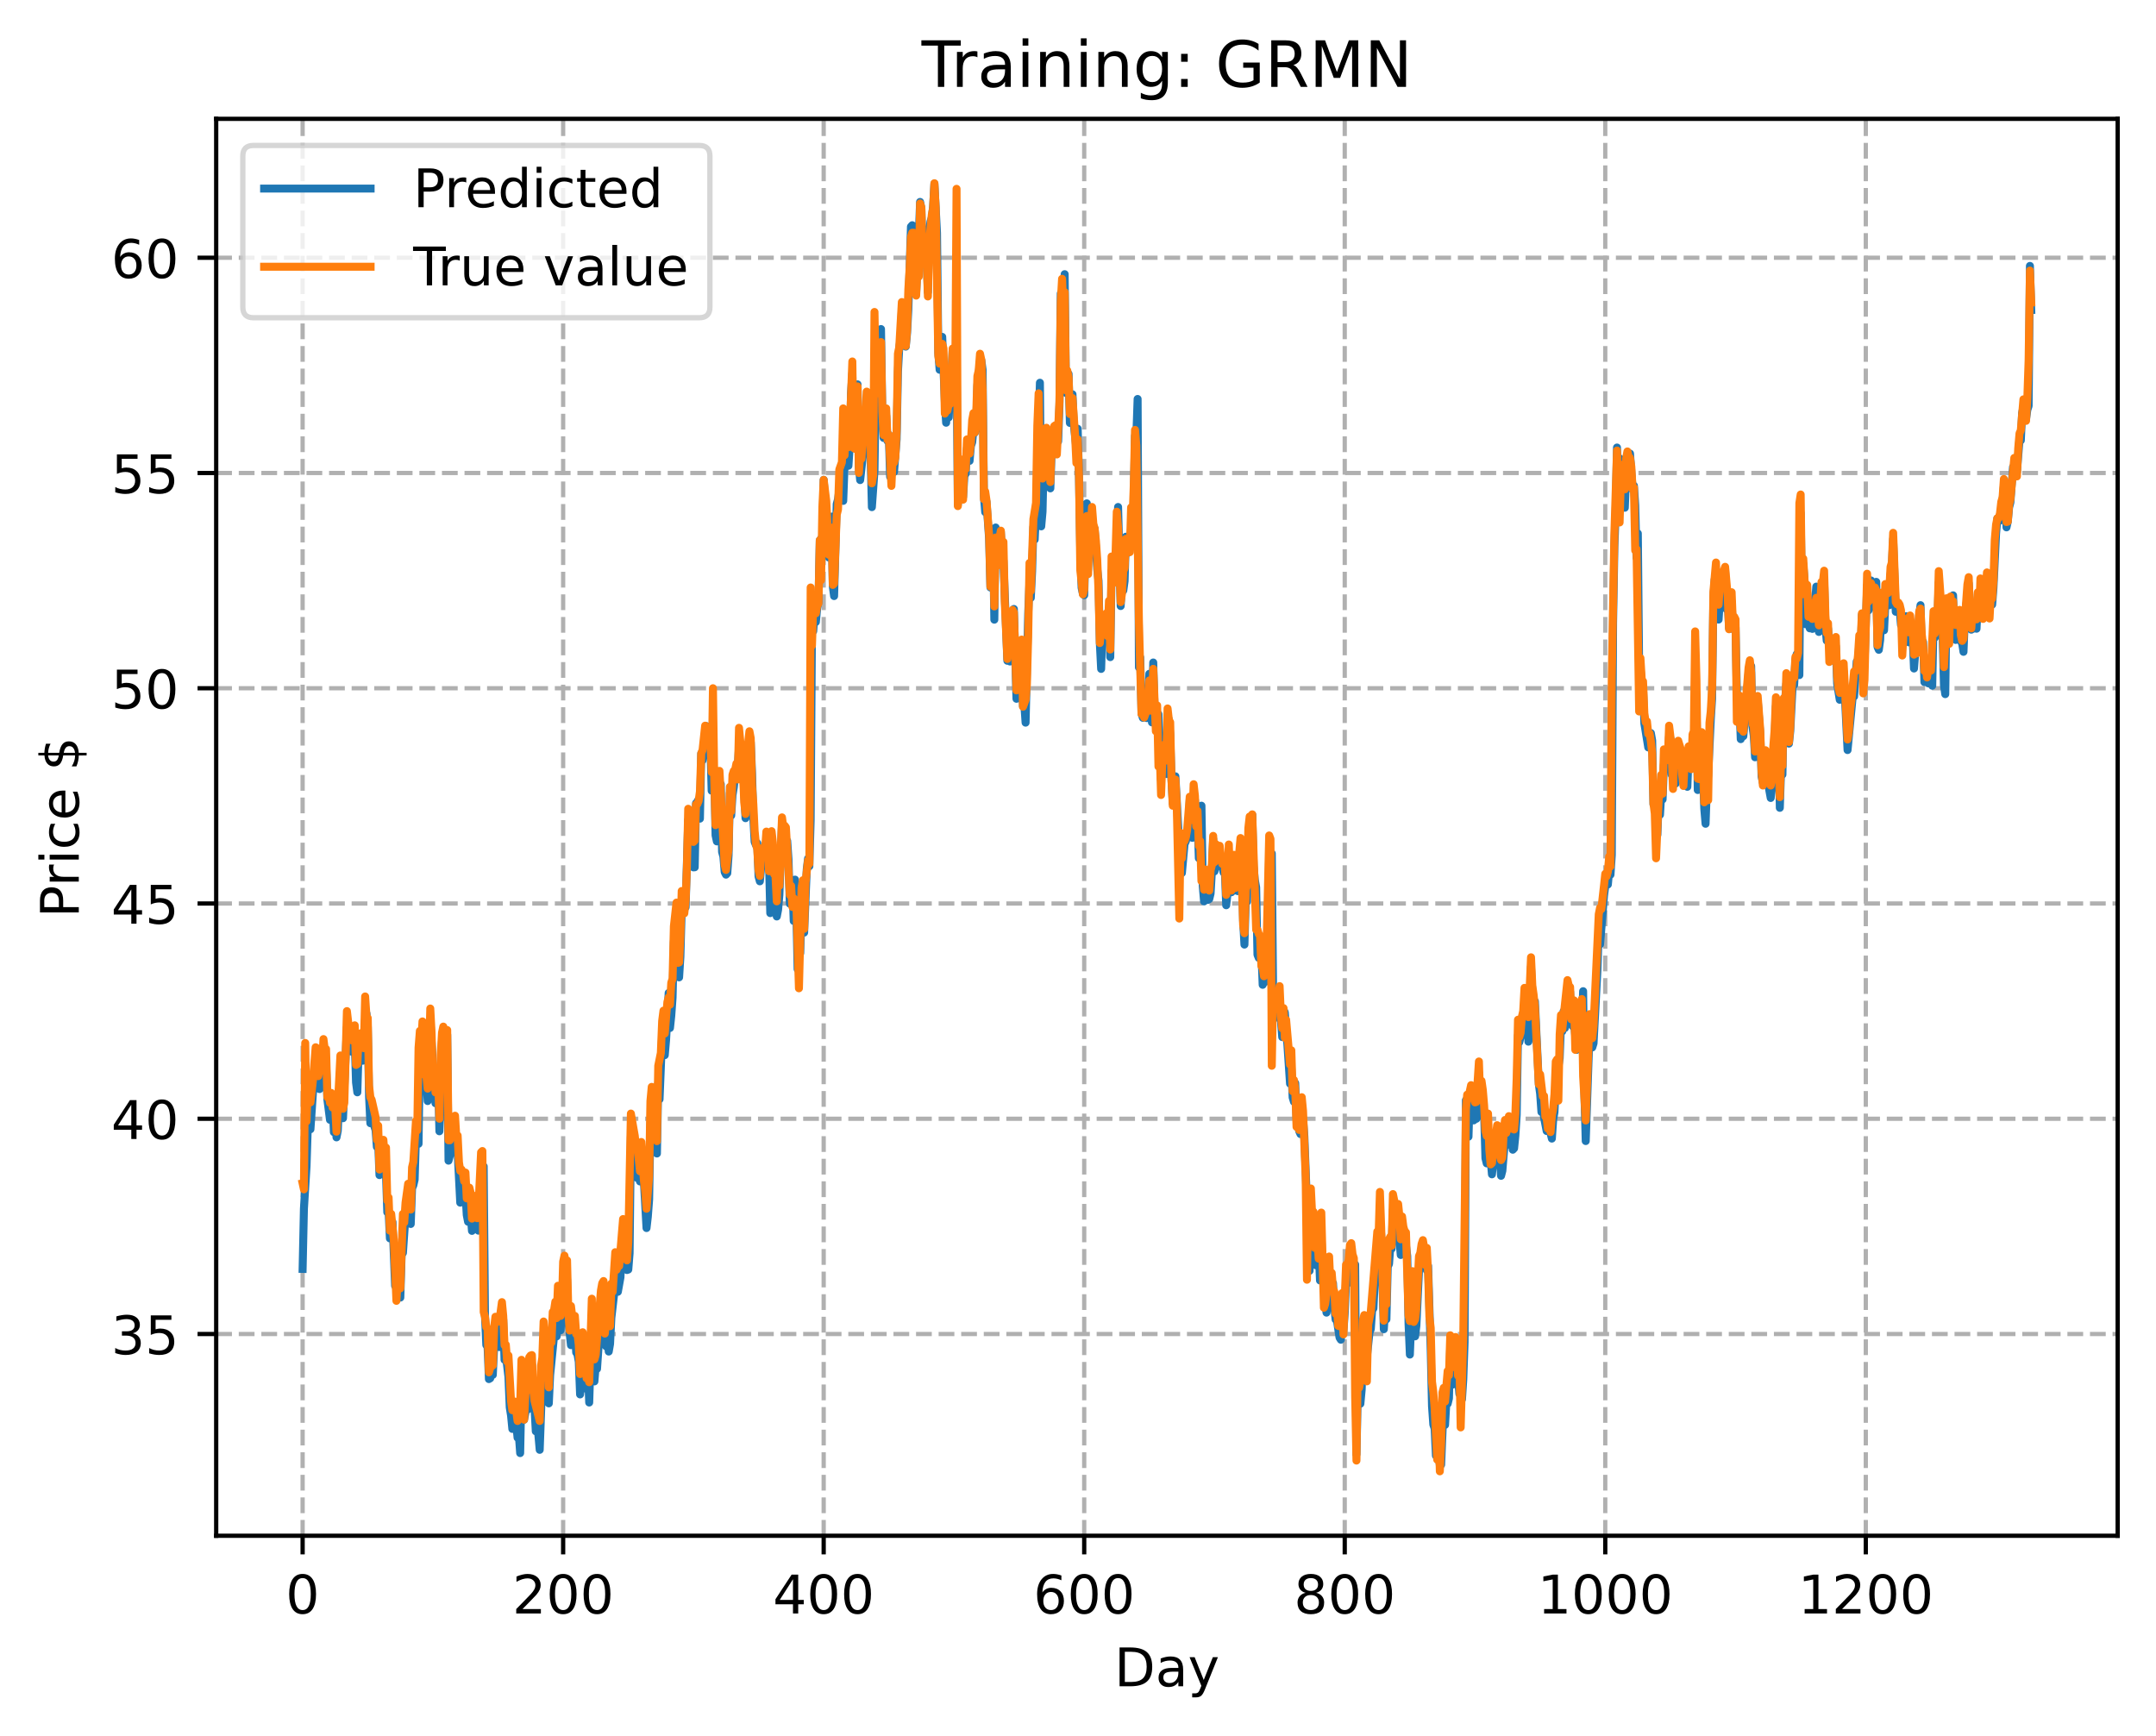 <?xml version="1.0" encoding="utf-8" standalone="no"?>
<!DOCTYPE svg PUBLIC "-//W3C//DTD SVG 1.1//EN"
  "http://www.w3.org/Graphics/SVG/1.1/DTD/svg11.dtd">
<!-- Created with matplotlib (https://matplotlib.org/) -->
<svg height="325.986pt" version="1.1" viewBox="0 0 404.923 325.986" width="404.923pt" xmlns="http://www.w3.org/2000/svg" xmlns:xlink="http://www.w3.org/1999/xlink">
 <defs>
  <style type="text/css">
*{stroke-linecap:butt;stroke-linejoin:round;}
  </style>
 </defs>
 <g id="figure_1">
  <g id="patch_1">
   <path d="M 0 325.986 
L 404.923 325.986 
L 404.923 0 
L 0 0 
z
" style="fill:#ffffff;"/>
  </g>
  <g id="axes_1">
   <g id="patch_2">
    <path d="M 40.603 288.43 
L 397.723 288.43 
L 397.723 22.318 
L 40.603 22.318 
z
" style="fill:#ffffff;"/>
   </g>
   <g id="matplotlib.axis_1">
    <g id="xtick_1">
     <g id="line2d_1">
      <path clip-path="url(#p5b37afb440)" d="M 56.836 288.43 
L 56.836 22.318 
" style="fill:none;stroke:#b0b0b0;stroke-dasharray:2.96,1.28;stroke-dashoffset:0;stroke-width:0.8;"/>
     </g>
     <g id="line2d_2">
      <defs>
       <path d="M 0 0 
L 0 3.5 
" id="mf5ecc19701" style="stroke:#000000;stroke-width:0.8;"/>
      </defs>
      <g>
       <use style="stroke:#000000;stroke-width:0.8;" x="56.836" xlink:href="#mf5ecc19701" y="288.43"/>
      </g>
     </g>
     <g id="text_1">
      <!-- 0 -->
      <defs>
       <path d="M 31.781 66.406 
Q 24.172 66.406 20.328 58.906 
Q 16.5 51.422 16.5 36.375 
Q 16.5 21.391 20.328 13.891 
Q 24.172 6.391 31.781 6.391 
Q 39.453 6.391 43.281 13.891 
Q 47.125 21.391 47.125 36.375 
Q 47.125 51.422 43.281 58.906 
Q 39.453 66.406 31.781 66.406 
z
M 31.781 74.219 
Q 44.047 74.219 50.516 64.516 
Q 56.984 54.828 56.984 36.375 
Q 56.984 17.969 50.516 8.266 
Q 44.047 -1.422 31.781 -1.422 
Q 19.531 -1.422 13.062 8.266 
Q 6.594 17.969 6.594 36.375 
Q 6.594 54.828 13.062 64.516 
Q 19.531 74.219 31.781 74.219 
z
" id="DejaVuSans-48"/>
      </defs>
      <g transform="translate(53.655 303.029)scale(0.1 -0.1)">
       <use xlink:href="#DejaVuSans-48"/>
      </g>
     </g>
    </g>
    <g id="xtick_2">
     <g id="line2d_3">
      <path clip-path="url(#p5b37afb440)" d="M 105.766 288.43 
L 105.766 22.318 
" style="fill:none;stroke:#b0b0b0;stroke-dasharray:2.96,1.28;stroke-dashoffset:0;stroke-width:0.8;"/>
     </g>
     <g id="line2d_4">
      <g>
       <use style="stroke:#000000;stroke-width:0.8;" x="105.766" xlink:href="#mf5ecc19701" y="288.43"/>
      </g>
     </g>
     <g id="text_2">
      <!-- 200 -->
      <defs>
       <path d="M 19.188 8.297 
L 53.609 8.297 
L 53.609 0 
L 7.328 0 
L 7.328 8.297 
Q 12.938 14.109 22.625 23.891 
Q 32.328 33.688 34.812 36.531 
Q 39.547 41.844 41.422 45.531 
Q 43.312 49.219 43.312 52.781 
Q 43.312 58.594 39.234 62.25 
Q 35.156 65.922 28.609 65.922 
Q 23.969 65.922 18.812 64.312 
Q 13.672 62.703 7.812 59.422 
L 7.812 69.391 
Q 13.766 71.781 18.938 73 
Q 24.125 74.219 28.422 74.219 
Q 39.75 74.219 46.484 68.547 
Q 53.219 62.891 53.219 53.422 
Q 53.219 48.922 51.531 44.891 
Q 49.859 40.875 45.406 35.406 
Q 44.188 33.984 37.641 27.219 
Q 31.109 20.453 19.188 8.297 
z
" id="DejaVuSans-50"/>
      </defs>
      <g transform="translate(96.223 303.029)scale(0.1 -0.1)">
       <use xlink:href="#DejaVuSans-50"/>
       <use x="63.623" xlink:href="#DejaVuSans-48"/>
       <use x="127.246" xlink:href="#DejaVuSans-48"/>
      </g>
     </g>
    </g>
    <g id="xtick_3">
     <g id="line2d_5">
      <path clip-path="url(#p5b37afb440)" d="M 154.697 288.43 
L 154.697 22.318 
" style="fill:none;stroke:#b0b0b0;stroke-dasharray:2.96,1.28;stroke-dashoffset:0;stroke-width:0.8;"/>
     </g>
     <g id="line2d_6">
      <g>
       <use style="stroke:#000000;stroke-width:0.8;" x="154.697" xlink:href="#mf5ecc19701" y="288.43"/>
      </g>
     </g>
     <g id="text_3">
      <!-- 400 -->
      <defs>
       <path d="M 37.797 64.312 
L 12.891 25.391 
L 37.797 25.391 
z
M 35.203 72.906 
L 47.609 72.906 
L 47.609 25.391 
L 58.016 25.391 
L 58.016 17.188 
L 47.609 17.188 
L 47.609 0 
L 37.797 0 
L 37.797 17.188 
L 4.891 17.188 
L 4.891 26.703 
z
" id="DejaVuSans-52"/>
      </defs>
      <g transform="translate(145.153 303.029)scale(0.1 -0.1)">
       <use xlink:href="#DejaVuSans-52"/>
       <use x="63.623" xlink:href="#DejaVuSans-48"/>
       <use x="127.246" xlink:href="#DejaVuSans-48"/>
      </g>
     </g>
    </g>
    <g id="xtick_4">
     <g id="line2d_7">
      <path clip-path="url(#p5b37afb440)" d="M 203.628 288.43 
L 203.628 22.318 
" style="fill:none;stroke:#b0b0b0;stroke-dasharray:2.96,1.28;stroke-dashoffset:0;stroke-width:0.8;"/>
     </g>
     <g id="line2d_8">
      <g>
       <use style="stroke:#000000;stroke-width:0.8;" x="203.628" xlink:href="#mf5ecc19701" y="288.43"/>
      </g>
     </g>
     <g id="text_4">
      <!-- 600 -->
      <defs>
       <path d="M 33.016 40.375 
Q 26.375 40.375 22.484 35.828 
Q 18.609 31.297 18.609 23.391 
Q 18.609 15.531 22.484 10.953 
Q 26.375 6.391 33.016 6.391 
Q 39.656 6.391 43.531 10.953 
Q 47.406 15.531 47.406 23.391 
Q 47.406 31.297 43.531 35.828 
Q 39.656 40.375 33.016 40.375 
z
M 52.594 71.297 
L 52.594 62.312 
Q 48.875 64.062 45.094 64.984 
Q 41.312 65.922 37.594 65.922 
Q 27.828 65.922 22.672 59.328 
Q 17.531 52.734 16.797 39.406 
Q 19.672 43.656 24.016 45.922 
Q 28.375 48.188 33.594 48.188 
Q 44.578 48.188 50.953 41.516 
Q 57.328 34.859 57.328 23.391 
Q 57.328 12.156 50.688 5.359 
Q 44.047 -1.422 33.016 -1.422 
Q 20.359 -1.422 13.672 8.266 
Q 6.984 17.969 6.984 36.375 
Q 6.984 53.656 15.188 63.938 
Q 23.391 74.219 37.203 74.219 
Q 40.922 74.219 44.703 73.484 
Q 48.484 72.75 52.594 71.297 
z
" id="DejaVuSans-54"/>
      </defs>
      <g transform="translate(194.084 303.029)scale(0.1 -0.1)">
       <use xlink:href="#DejaVuSans-54"/>
       <use x="63.623" xlink:href="#DejaVuSans-48"/>
       <use x="127.246" xlink:href="#DejaVuSans-48"/>
      </g>
     </g>
    </g>
    <g id="xtick_5">
     <g id="line2d_9">
      <path clip-path="url(#p5b37afb440)" d="M 252.558 288.43 
L 252.558 22.318 
" style="fill:none;stroke:#b0b0b0;stroke-dasharray:2.96,1.28;stroke-dashoffset:0;stroke-width:0.8;"/>
     </g>
     <g id="line2d_10">
      <g>
       <use style="stroke:#000000;stroke-width:0.8;" x="252.558" xlink:href="#mf5ecc19701" y="288.43"/>
      </g>
     </g>
     <g id="text_5">
      <!-- 800 -->
      <defs>
       <path d="M 31.781 34.625 
Q 24.75 34.625 20.719 30.859 
Q 16.703 27.094 16.703 20.516 
Q 16.703 13.922 20.719 10.156 
Q 24.75 6.391 31.781 6.391 
Q 38.812 6.391 42.859 10.172 
Q 46.922 13.969 46.922 20.516 
Q 46.922 27.094 42.891 30.859 
Q 38.875 34.625 31.781 34.625 
z
M 21.922 38.812 
Q 15.578 40.375 12.031 44.719 
Q 8.5 49.078 8.5 55.328 
Q 8.5 64.062 14.719 69.141 
Q 20.953 74.219 31.781 74.219 
Q 42.672 74.219 48.875 69.141 
Q 55.078 64.062 55.078 55.328 
Q 55.078 49.078 51.531 44.719 
Q 48 40.375 41.703 38.812 
Q 48.828 37.156 52.797 32.312 
Q 56.781 27.484 56.781 20.516 
Q 56.781 9.906 50.312 4.234 
Q 43.844 -1.422 31.781 -1.422 
Q 19.734 -1.422 13.25 4.234 
Q 6.781 9.906 6.781 20.516 
Q 6.781 27.484 10.781 32.312 
Q 14.797 37.156 21.922 38.812 
z
M 18.312 54.391 
Q 18.312 48.734 21.844 45.562 
Q 25.391 42.391 31.781 42.391 
Q 38.141 42.391 41.719 45.562 
Q 45.312 48.734 45.312 54.391 
Q 45.312 60.062 41.719 63.234 
Q 38.141 66.406 31.781 66.406 
Q 25.391 66.406 21.844 63.234 
Q 18.312 60.062 18.312 54.391 
z
" id="DejaVuSans-56"/>
      </defs>
      <g transform="translate(243.015 303.029)scale(0.1 -0.1)">
       <use xlink:href="#DejaVuSans-56"/>
       <use x="63.623" xlink:href="#DejaVuSans-48"/>
       <use x="127.246" xlink:href="#DejaVuSans-48"/>
      </g>
     </g>
    </g>
    <g id="xtick_6">
     <g id="line2d_11">
      <path clip-path="url(#p5b37afb440)" d="M 301.489 288.43 
L 301.489 22.318 
" style="fill:none;stroke:#b0b0b0;stroke-dasharray:2.96,1.28;stroke-dashoffset:0;stroke-width:0.8;"/>
     </g>
     <g id="line2d_12">
      <g>
       <use style="stroke:#000000;stroke-width:0.8;" x="301.489" xlink:href="#mf5ecc19701" y="288.43"/>
      </g>
     </g>
     <g id="text_6">
      <!-- 1000 -->
      <defs>
       <path d="M 12.406 8.297 
L 28.516 8.297 
L 28.516 63.922 
L 10.984 60.406 
L 10.984 69.391 
L 28.422 72.906 
L 38.281 72.906 
L 38.281 8.297 
L 54.391 8.297 
L 54.391 0 
L 12.406 0 
z
" id="DejaVuSans-49"/>
      </defs>
      <g transform="translate(288.764 303.029)scale(0.1 -0.1)">
       <use xlink:href="#DejaVuSans-49"/>
       <use x="63.623" xlink:href="#DejaVuSans-48"/>
       <use x="127.246" xlink:href="#DejaVuSans-48"/>
       <use x="190.869" xlink:href="#DejaVuSans-48"/>
      </g>
     </g>
    </g>
    <g id="xtick_7">
     <g id="line2d_13">
      <path clip-path="url(#p5b37afb440)" d="M 350.419 288.43 
L 350.419 22.318 
" style="fill:none;stroke:#b0b0b0;stroke-dasharray:2.96,1.28;stroke-dashoffset:0;stroke-width:0.8;"/>
     </g>
     <g id="line2d_14">
      <g>
       <use style="stroke:#000000;stroke-width:0.8;" x="350.419" xlink:href="#mf5ecc19701" y="288.43"/>
      </g>
     </g>
     <g id="text_7">
      <!-- 1200 -->
      <g transform="translate(337.694 303.029)scale(0.1 -0.1)">
       <use xlink:href="#DejaVuSans-49"/>
       <use x="63.623" xlink:href="#DejaVuSans-50"/>
       <use x="127.246" xlink:href="#DejaVuSans-48"/>
       <use x="190.869" xlink:href="#DejaVuSans-48"/>
      </g>
     </g>
    </g>
    <g id="text_8">
     <!-- Day -->
     <defs>
      <path d="M 19.672 64.797 
L 19.672 8.109 
L 31.594 8.109 
Q 46.688 8.109 53.688 14.938 
Q 60.688 21.781 60.688 36.531 
Q 60.688 51.172 53.688 57.984 
Q 46.688 64.797 31.594 64.797 
z
M 9.812 72.906 
L 30.078 72.906 
Q 51.266 72.906 61.172 64.094 
Q 71.094 55.281 71.094 36.531 
Q 71.094 17.672 61.125 8.828 
Q 51.172 0 30.078 0 
L 9.812 0 
z
" id="DejaVuSans-68"/>
      <path d="M 34.281 27.484 
Q 23.391 27.484 19.188 25 
Q 14.984 22.516 14.984 16.5 
Q 14.984 11.719 18.141 8.906 
Q 21.297 6.109 26.703 6.109 
Q 34.188 6.109 38.703 11.406 
Q 43.219 16.703 43.219 25.484 
L 43.219 27.484 
z
M 52.203 31.203 
L 52.203 0 
L 43.219 0 
L 43.219 8.297 
Q 40.141 3.328 35.547 0.953 
Q 30.953 -1.422 24.312 -1.422 
Q 15.922 -1.422 10.953 3.297 
Q 6 8.016 6 15.922 
Q 6 25.141 12.172 29.828 
Q 18.359 34.516 30.609 34.516 
L 43.219 34.516 
L 43.219 35.406 
Q 43.219 41.609 39.141 45 
Q 35.062 48.391 27.688 48.391 
Q 23 48.391 18.547 47.266 
Q 14.109 46.141 10.016 43.891 
L 10.016 52.203 
Q 14.938 54.109 19.578 55.047 
Q 24.219 56 28.609 56 
Q 40.484 56 46.344 49.844 
Q 52.203 43.703 52.203 31.203 
z
" id="DejaVuSans-97"/>
      <path d="M 32.172 -5.078 
Q 28.375 -14.844 24.75 -17.812 
Q 21.141 -20.797 15.094 -20.797 
L 7.906 -20.797 
L 7.906 -13.281 
L 13.188 -13.281 
Q 16.891 -13.281 18.938 -11.516 
Q 21 -9.766 23.484 -3.219 
L 25.094 0.875 
L 2.984 54.688 
L 12.5 54.688 
L 29.594 11.922 
L 46.688 54.688 
L 56.203 54.688 
z
" id="DejaVuSans-121"/>
     </defs>
     <g transform="translate(209.29 316.707)scale(0.1 -0.1)">
      <use xlink:href="#DejaVuSans-68"/>
      <use x="77.002" xlink:href="#DejaVuSans-97"/>
      <use x="138.281" xlink:href="#DejaVuSans-121"/>
     </g>
    </g>
   </g>
   <g id="matplotlib.axis_2">
    <g id="ytick_1">
     <g id="line2d_15">
      <path clip-path="url(#p5b37afb440)" d="M 40.603 250.541 
L 397.723 250.541 
" style="fill:none;stroke:#b0b0b0;stroke-dasharray:2.96,1.28;stroke-dashoffset:0;stroke-width:0.8;"/>
     </g>
     <g id="line2d_16">
      <defs>
       <path d="M 0 0 
L -3.5 0 
" id="mc2592d8e96" style="stroke:#000000;stroke-width:0.8;"/>
      </defs>
      <g>
       <use style="stroke:#000000;stroke-width:0.8;" x="40.603" xlink:href="#mc2592d8e96" y="250.541"/>
      </g>
     </g>
     <g id="text_9">
      <!-- 35 -->
      <defs>
       <path d="M 40.578 39.312 
Q 47.656 37.797 51.625 33 
Q 55.609 28.219 55.609 21.188 
Q 55.609 10.406 48.188 4.484 
Q 40.766 -1.422 27.094 -1.422 
Q 22.516 -1.422 17.656 -0.516 
Q 12.797 0.391 7.625 2.203 
L 7.625 11.719 
Q 11.719 9.328 16.594 8.109 
Q 21.484 6.891 26.812 6.891 
Q 36.078 6.891 40.938 10.547 
Q 45.797 14.203 45.797 21.188 
Q 45.797 27.641 41.281 31.266 
Q 36.766 34.906 28.719 34.906 
L 20.219 34.906 
L 20.219 43.016 
L 29.109 43.016 
Q 36.375 43.016 40.234 45.922 
Q 44.094 48.828 44.094 54.297 
Q 44.094 59.906 40.109 62.906 
Q 36.141 65.922 28.719 65.922 
Q 24.656 65.922 20.016 65.031 
Q 15.375 64.156 9.812 62.312 
L 9.812 71.094 
Q 15.438 72.656 20.344 73.438 
Q 25.25 74.219 29.594 74.219 
Q 40.828 74.219 47.359 69.109 
Q 53.906 64.016 53.906 55.328 
Q 53.906 49.266 50.438 45.094 
Q 46.969 40.922 40.578 39.312 
z
" id="DejaVuSans-51"/>
       <path d="M 10.797 72.906 
L 49.516 72.906 
L 49.516 64.594 
L 19.828 64.594 
L 19.828 46.734 
Q 21.969 47.469 24.109 47.828 
Q 26.266 48.188 28.422 48.188 
Q 40.625 48.188 47.75 41.5 
Q 54.891 34.812 54.891 23.391 
Q 54.891 11.625 47.562 5.094 
Q 40.234 -1.422 26.906 -1.422 
Q 22.312 -1.422 17.547 -0.641 
Q 12.797 0.141 7.719 1.703 
L 7.719 11.625 
Q 12.109 9.234 16.797 8.062 
Q 21.484 6.891 26.703 6.891 
Q 35.156 6.891 40.078 11.328 
Q 45.016 15.766 45.016 23.391 
Q 45.016 31 40.078 35.438 
Q 35.156 39.891 26.703 39.891 
Q 22.75 39.891 18.812 39.016 
Q 14.891 38.141 10.797 36.281 
z
" id="DejaVuSans-53"/>
      </defs>
      <g transform="translate(20.878 254.34)scale(0.1 -0.1)">
       <use xlink:href="#DejaVuSans-51"/>
       <use x="63.623" xlink:href="#DejaVuSans-53"/>
      </g>
     </g>
    </g>
    <g id="ytick_2">
     <g id="line2d_17">
      <path clip-path="url(#p5b37afb440)" d="M 40.603 210.113 
L 397.723 210.113 
" style="fill:none;stroke:#b0b0b0;stroke-dasharray:2.96,1.28;stroke-dashoffset:0;stroke-width:0.8;"/>
     </g>
     <g id="line2d_18">
      <g>
       <use style="stroke:#000000;stroke-width:0.8;" x="40.603" xlink:href="#mc2592d8e96" y="210.113"/>
      </g>
     </g>
     <g id="text_10">
      <!-- 40 -->
      <g transform="translate(20.878 213.913)scale(0.1 -0.1)">
       <use xlink:href="#DejaVuSans-52"/>
       <use x="63.623" xlink:href="#DejaVuSans-48"/>
      </g>
     </g>
    </g>
    <g id="ytick_3">
     <g id="line2d_19">
      <path clip-path="url(#p5b37afb440)" d="M 40.603 169.686 
L 397.723 169.686 
" style="fill:none;stroke:#b0b0b0;stroke-dasharray:2.96,1.28;stroke-dashoffset:0;stroke-width:0.8;"/>
     </g>
     <g id="line2d_20">
      <g>
       <use style="stroke:#000000;stroke-width:0.8;" x="40.603" xlink:href="#mc2592d8e96" y="169.686"/>
      </g>
     </g>
     <g id="text_11">
      <!-- 45 -->
      <g transform="translate(20.878 173.485)scale(0.1 -0.1)">
       <use xlink:href="#DejaVuSans-52"/>
       <use x="63.623" xlink:href="#DejaVuSans-53"/>
      </g>
     </g>
    </g>
    <g id="ytick_4">
     <g id="line2d_21">
      <path clip-path="url(#p5b37afb440)" d="M 40.603 129.258 
L 397.723 129.258 
" style="fill:none;stroke:#b0b0b0;stroke-dasharray:2.96,1.28;stroke-dashoffset:0;stroke-width:0.8;"/>
     </g>
     <g id="line2d_22">
      <g>
       <use style="stroke:#000000;stroke-width:0.8;" x="40.603" xlink:href="#mc2592d8e96" y="129.258"/>
      </g>
     </g>
     <g id="text_12">
      <!-- 50 -->
      <g transform="translate(20.878 133.057)scale(0.1 -0.1)">
       <use xlink:href="#DejaVuSans-53"/>
       <use x="63.623" xlink:href="#DejaVuSans-48"/>
      </g>
     </g>
    </g>
    <g id="ytick_5">
     <g id="line2d_23">
      <path clip-path="url(#p5b37afb440)" d="M 40.603 88.83 
L 397.723 88.83 
" style="fill:none;stroke:#b0b0b0;stroke-dasharray:2.96,1.28;stroke-dashoffset:0;stroke-width:0.8;"/>
     </g>
     <g id="line2d_24">
      <g>
       <use style="stroke:#000000;stroke-width:0.8;" x="40.603" xlink:href="#mc2592d8e96" y="88.83"/>
      </g>
     </g>
     <g id="text_13">
      <!-- 55 -->
      <g transform="translate(20.878 92.629)scale(0.1 -0.1)">
       <use xlink:href="#DejaVuSans-53"/>
       <use x="63.623" xlink:href="#DejaVuSans-53"/>
      </g>
     </g>
    </g>
    <g id="ytick_6">
     <g id="line2d_25">
      <path clip-path="url(#p5b37afb440)" d="M 40.603 48.402 
L 397.723 48.402 
" style="fill:none;stroke:#b0b0b0;stroke-dasharray:2.96,1.28;stroke-dashoffset:0;stroke-width:0.8;"/>
     </g>
     <g id="line2d_26">
      <g>
       <use style="stroke:#000000;stroke-width:0.8;" x="40.603" xlink:href="#mc2592d8e96" y="48.402"/>
      </g>
     </g>
     <g id="text_14">
      <!-- 60 -->
      <g transform="translate(20.878 52.201)scale(0.1 -0.1)">
       <use xlink:href="#DejaVuSans-54"/>
       <use x="63.623" xlink:href="#DejaVuSans-48"/>
      </g>
     </g>
    </g>
    <g id="text_15">
     <!-- Price $ -->
     <defs>
      <path d="M 19.672 64.797 
L 19.672 37.406 
L 32.078 37.406 
Q 38.969 37.406 42.719 40.969 
Q 46.484 44.531 46.484 51.125 
Q 46.484 57.672 42.719 61.234 
Q 38.969 64.797 32.078 64.797 
z
M 9.812 72.906 
L 32.078 72.906 
Q 44.344 72.906 50.609 67.359 
Q 56.891 61.812 56.891 51.125 
Q 56.891 40.328 50.609 34.812 
Q 44.344 29.297 32.078 29.297 
L 19.672 29.297 
L 19.672 0 
L 9.812 0 
z
" id="DejaVuSans-80"/>
      <path d="M 41.109 46.297 
Q 39.594 47.172 37.812 47.578 
Q 36.031 48 33.891 48 
Q 26.266 48 22.188 43.047 
Q 18.109 38.094 18.109 28.812 
L 18.109 0 
L 9.078 0 
L 9.078 54.688 
L 18.109 54.688 
L 18.109 46.188 
Q 20.953 51.172 25.484 53.578 
Q 30.031 56 36.531 56 
Q 37.453 56 38.578 55.875 
Q 39.703 55.766 41.062 55.516 
z
" id="DejaVuSans-114"/>
      <path d="M 9.422 54.688 
L 18.406 54.688 
L 18.406 0 
L 9.422 0 
z
M 9.422 75.984 
L 18.406 75.984 
L 18.406 64.594 
L 9.422 64.594 
z
" id="DejaVuSans-105"/>
      <path d="M 48.781 52.594 
L 48.781 44.188 
Q 44.969 46.297 41.141 47.344 
Q 37.312 48.391 33.406 48.391 
Q 24.656 48.391 19.812 42.844 
Q 14.984 37.312 14.984 27.297 
Q 14.984 17.281 19.812 11.734 
Q 24.656 6.203 33.406 6.203 
Q 37.312 6.203 41.141 7.25 
Q 44.969 8.297 48.781 10.406 
L 48.781 2.094 
Q 45.016 0.344 40.984 -0.531 
Q 36.969 -1.422 32.422 -1.422 
Q 20.062 -1.422 12.781 6.344 
Q 5.516 14.109 5.516 27.297 
Q 5.516 40.672 12.859 48.328 
Q 20.219 56 33.016 56 
Q 37.156 56 41.109 55.141 
Q 45.062 54.297 48.781 52.594 
z
" id="DejaVuSans-99"/>
      <path d="M 56.203 29.594 
L 56.203 25.203 
L 14.891 25.203 
Q 15.484 15.922 20.484 11.062 
Q 25.484 6.203 34.422 6.203 
Q 39.594 6.203 44.453 7.469 
Q 49.312 8.734 54.109 11.281 
L 54.109 2.781 
Q 49.266 0.734 44.188 -0.344 
Q 39.109 -1.422 33.891 -1.422 
Q 20.797 -1.422 13.156 6.188 
Q 5.516 13.812 5.516 26.812 
Q 5.516 40.234 12.766 48.109 
Q 20.016 56 32.328 56 
Q 43.359 56 49.781 48.891 
Q 56.203 41.797 56.203 29.594 
z
M 47.219 32.234 
Q 47.125 39.594 43.094 43.984 
Q 39.062 48.391 32.422 48.391 
Q 24.906 48.391 20.391 44.141 
Q 15.875 39.891 15.188 32.172 
z
" id="DejaVuSans-101"/>
      <path id="DejaVuSans-32"/>
      <path d="M 33.797 -14.703 
L 28.906 -14.703 
L 28.859 0 
Q 23.734 0.094 18.609 1.188 
Q 13.484 2.297 8.297 4.5 
L 8.297 13.281 
Q 13.281 10.156 18.375 8.562 
Q 23.484 6.984 28.906 6.938 
L 28.906 29.203 
Q 18.109 30.953 13.203 35.156 
Q 8.297 39.359 8.297 46.688 
Q 8.297 54.641 13.625 59.219 
Q 18.953 63.812 28.906 64.5 
L 28.906 75.984 
L 33.797 75.984 
L 33.797 64.656 
Q 38.328 64.453 42.578 63.688 
Q 46.828 62.938 50.875 61.625 
L 50.875 53.078 
Q 46.828 55.125 42.547 56.25 
Q 38.281 57.375 33.797 57.562 
L 33.797 36.719 
Q 44.875 35.016 50.094 30.609 
Q 55.328 26.219 55.328 18.609 
Q 55.328 10.359 49.781 5.594 
Q 44.234 0.828 33.797 0.094 
z
M 28.906 37.594 
L 28.906 57.625 
Q 23.25 56.984 20.266 54.391 
Q 17.281 51.812 17.281 47.516 
Q 17.281 43.312 20.031 40.969 
Q 22.797 38.625 28.906 37.594 
z
M 33.797 28.219 
L 33.797 7.078 
Q 39.984 7.906 43.141 10.594 
Q 46.297 13.281 46.297 17.672 
Q 46.297 21.969 43.281 24.5 
Q 40.281 27.047 33.797 28.219 
z
" id="DejaVuSans-36"/>
     </defs>
     <g transform="translate(14.798 172.342)rotate(-90)scale(0.1 -0.1)">
      <use xlink:href="#DejaVuSans-80"/>
      <use x="58.553" xlink:href="#DejaVuSans-114"/>
      <use x="99.666" xlink:href="#DejaVuSans-105"/>
      <use x="127.449" xlink:href="#DejaVuSans-99"/>
      <use x="182.43" xlink:href="#DejaVuSans-101"/>
      <use x="243.953" xlink:href="#DejaVuSans-32"/>
      <use x="275.74" xlink:href="#DejaVuSans-36"/>
     </g>
    </g>
   </g>
   <g id="line2d_27">
    <path clip-path="url(#p5b37afb440)" d="M 56.836 238.32 
L 57.081 226.998 
L 57.57 219.057 
L 57.814 211.327 
L 58.059 210.026 
L 58.304 212.093 
L 58.793 204.922 
L 59.282 198.127 
L 59.772 203.729 
L 60.016 204.539 
L 60.261 203.321 
L 60.506 203.166 
L 60.75 198.206 
L 61.24 199.628 
L 61.484 206.482 
L 61.974 210.318 
L 62.463 207.052 
L 62.708 212.634 
L 62.952 209.802 
L 63.197 213.613 
L 63.441 212.376 
L 63.931 200.655 
L 64.175 209.332 
L 64.42 210.018 
L 65.154 192.961 
L 65.399 193.737 
L 65.643 196.96 
L 65.888 195.692 
L 66.133 197.55 
L 66.622 195.361 
L 66.867 203.302 
L 67.111 205.152 
L 67.356 197.04 
L 67.601 198.312 
L 67.845 197.793 
L 68.09 199.222 
L 68.335 198.402 
L 68.579 191.592 
L 68.824 190.326 
L 69.069 192.866 
L 69.313 205.91 
L 69.558 210.953 
L 69.802 208.644 
L 70.047 210.71 
L 70.536 212.229 
L 70.781 215.394 
L 71.026 214.395 
L 71.27 220.699 
L 71.515 217.799 
L 71.76 218.503 
L 72.004 217.656 
L 72.494 220.465 
L 72.738 227.676 
L 72.983 227.468 
L 73.228 232.588 
L 73.472 232.552 
L 73.717 229.533 
L 74.206 241.494 
L 74.451 236.535 
L 74.696 241.038 
L 74.94 241.26 
L 75.185 243.703 
L 75.429 235.722 
L 75.674 235.302 
L 76.163 228.15 
L 76.408 228.641 
L 76.653 224.157 
L 76.897 225.865 
L 77.142 229.88 
L 77.387 223.194 
L 77.631 222.598 
L 77.876 221.548 
L 78.121 213.523 
L 78.365 213.408 
L 78.61 214.819 
L 78.855 197.086 
L 79.099 198.947 
L 79.589 193.164 
L 79.833 203.558 
L 80.078 203.072 
L 80.323 206.791 
L 80.567 201.014 
L 80.812 191.607 
L 81.546 203.999 
L 81.79 207.208 
L 82.035 206.937 
L 82.28 202.545 
L 82.524 212.467 
L 82.769 206.657 
L 83.014 195.564 
L 83.258 195.783 
L 83.503 195.614 
L 83.748 195.719 
L 83.992 194.353 
L 84.237 217.988 
L 84.482 217.067 
L 85.216 212.149 
L 85.95 216.367 
L 86.439 225.873 
L 86.928 222.468 
L 87.173 224.138 
L 87.417 224.082 
L 87.662 228.194 
L 87.907 229.459 
L 88.151 224.988 
L 88.641 231.175 
L 89.13 227.77 
L 89.375 228.238 
L 89.864 231.134 
L 90.109 224.37 
L 90.353 221.236 
L 90.843 219.065 
L 91.087 247.07 
L 91.332 252.606 
L 91.577 253 
L 91.821 259.009 
L 92.066 258.861 
L 92.311 256.069 
L 92.555 258.222 
L 92.8 252.9 
L 93.044 250.332 
L 93.289 251.096 
L 93.534 250.794 
L 93.778 252.998 
L 94.023 248.678 
L 94.268 247.627 
L 94.512 247.837 
L 94.757 255.386 
L 95.002 254.46 
L 95.491 258.591 
L 95.736 264.323 
L 95.98 265.851 
L 96.225 268.37 
L 96.47 267.911 
L 96.714 266.62 
L 96.959 267.559 
L 97.204 270.017 
L 97.448 269.574 
L 97.693 272.909 
L 97.938 260.824 
L 98.182 266.166 
L 98.427 266.645 
L 98.916 264.048 
L 99.161 264.691 
L 99.405 259.076 
L 99.65 258.245 
L 99.895 256.264 
L 100.139 264.271 
L 100.384 264.319 
L 100.629 268.819 
L 100.873 266.8 
L 101.363 272.297 
L 102.097 251.943 
L 102.341 255.905 
L 102.586 252.197 
L 102.831 253.19 
L 103.075 263.571 
L 103.32 258.265 
L 104.299 248.508 
L 104.543 250.995 
L 104.788 245.228 
L 105.032 249.62 
L 105.277 249.862 
L 105.766 242.928 
L 106.011 239.007 
L 106.256 240.356 
L 106.5 240.306 
L 106.745 248.125 
L 107.234 252.639 
L 107.479 249.953 
L 107.724 252.701 
L 107.968 248.948 
L 108.213 254.003 
L 108.458 254.367 
L 108.702 255.735 
L 108.947 261.89 
L 109.681 254.707 
L 110.17 260.866 
L 110.415 257.145 
L 110.66 263.411 
L 111.149 248.123 
L 111.638 259.447 
L 111.883 256.453 
L 112.127 257.094 
L 112.617 249.928 
L 112.861 244.214 
L 113.106 244.262 
L 113.351 243.275 
L 113.595 251.661 
L 113.84 252.866 
L 114.085 250.965 
L 114.329 253.837 
L 114.574 252.422 
L 114.819 247.51 
L 115.308 243.329 
L 115.553 238.669 
L 115.797 241.901 
L 116.042 242.617 
L 116.531 239.895 
L 116.776 233.24 
L 117.02 233.301 
L 117.265 237.84 
L 117.51 235.687 
L 117.754 238.526 
L 117.999 238.442 
L 118.244 235.369 
L 118.488 213.455 
L 118.733 213.551 
L 119.222 215.445 
L 119.712 221.263 
L 119.956 220.814 
L 120.201 221.893 
L 120.446 217.307 
L 120.69 220.673 
L 120.935 221.959 
L 121.424 230.643 
L 121.669 228.503 
L 121.914 225.265 
L 122.158 211.144 
L 122.403 207.95 
L 122.648 208.073 
L 122.892 209.444 
L 123.137 214.769 
L 123.381 216.642 
L 123.626 203.424 
L 123.871 206.46 
L 124.36 194.307 
L 124.605 194.962 
L 124.849 198.177 
L 125.094 195.345 
L 125.583 186.492 
L 125.828 193.072 
L 126.073 190.761 
L 126.317 187.355 
L 126.562 176.913 
L 127.051 172.36 
L 127.296 183.128 
L 127.541 183.56 
L 127.785 179.71 
L 128.03 170.804 
L 128.275 168.65 
L 128.519 170.471 
L 128.764 170.391 
L 129.253 154.013 
L 129.498 155.086 
L 129.742 154.458 
L 129.987 157.254 
L 130.232 162.904 
L 130.476 162.885 
L 130.721 150.86 
L 130.966 150.6 
L 131.21 150.134 
L 131.455 153.752 
L 131.7 141.531 
L 131.944 142.819 
L 132.434 138.702 
L 132.678 136.374 
L 132.923 140.687 
L 133.168 140.283 
L 133.412 139.64 
L 133.657 148.508 
L 134.146 144.478 
L 134.391 156.881 
L 134.636 158.025 
L 134.88 147.716 
L 135.125 146.953 
L 135.369 147.274 
L 135.614 159.989 
L 135.859 160.878 
L 136.103 163.783 
L 136.348 164.269 
L 136.593 163.994 
L 136.837 160.614 
L 137.082 148.932 
L 137.327 153.167 
L 137.571 149.343 
L 137.816 147.85 
L 138.061 145.503 
L 138.305 146.254 
L 138.55 144.228 
L 138.795 140.226 
L 139.039 141.06 
L 139.529 143.751 
L 140.018 153.664 
L 140.507 140.283 
L 140.752 138.859 
L 140.996 139.371 
L 141.241 145.152 
L 141.486 153.637 
L 141.73 158.118 
L 141.975 158.703 
L 142.22 158.355 
L 142.464 164.6 
L 142.709 165.521 
L 142.954 162.787 
L 143.443 161.394 
L 143.688 162.163 
L 143.932 157.712 
L 144.177 157.732 
L 144.422 161.516 
L 144.666 171.497 
L 144.911 158.363 
L 145.156 159.785 
L 145.4 165.812 
L 145.645 167.8 
L 145.89 172.126 
L 146.134 170.867 
L 146.379 168.076 
L 146.868 154.536 
L 147.113 155.596 
L 147.357 157.808 
L 147.602 158.574 
L 147.847 157.937 
L 148.091 161.432 
L 148.336 169.727 
L 148.581 169.106 
L 148.825 166.177 
L 149.07 172.971 
L 149.315 165.207 
L 149.559 170.825 
L 149.804 182.018 
L 150.049 178.577 
L 150.293 179.004 
L 150.538 170.494 
L 150.783 167.33 
L 151.027 175.154 
L 151.517 163.275 
L 151.761 161.249 
L 152.006 162.692 
L 152.251 153.992 
L 152.495 117.995 
L 152.74 118.526 
L 152.984 115.079 
L 153.229 116.819 
L 153.474 114.225 
L 153.718 113.078 
L 153.963 101.507 
L 154.208 101.168 
L 154.452 101.639 
L 154.697 90.12 
L 155.676 104.71 
L 155.92 102.445 
L 156.165 97.023 
L 156.41 110.139 
L 156.654 111.948 
L 157.144 94.668 
L 157.388 93.801 
L 157.633 92.009 
L 157.878 88.2 
L 158.122 89.79 
L 158.367 94.073 
L 158.856 81.022 
L 159.345 87.478 
L 159.59 83.774 
L 159.835 73.803 
L 160.079 70.154 
L 160.324 83.884 
L 160.569 83.62 
L 160.813 74.408 
L 161.058 72.189 
L 161.303 87.651 
L 161.547 90.165 
L 162.037 85.731 
L 162.771 76.652 
L 163.015 79.381 
L 163.26 80.126 
L 163.505 85.034 
L 163.749 95.247 
L 164.239 88.394 
L 164.483 71.833 
L 164.728 74.664 
L 164.972 68.923 
L 165.217 69.144 
L 165.462 61.8 
L 165.706 77.782 
L 165.951 82.245 
L 166.196 82.279 
L 166.44 78.082 
L 166.685 82.813 
L 166.93 81.635 
L 167.174 89.533 
L 167.419 88.531 
L 167.664 84.886 
L 167.908 88.646 
L 168.398 82.493 
L 168.642 69.859 
L 168.887 65.314 
L 169.132 63.756 
L 169.376 58.218 
L 169.621 57.873 
L 169.866 59.195 
L 170.11 65.097 
L 170.355 62.586 
L 170.6 58.08 
L 171.089 42.572 
L 171.333 42.302 
L 171.578 42.581 
L 172.067 54.992 
L 172.557 44.361 
L 172.801 37.924 
L 173.046 39.161 
L 173.291 48.644 
L 173.535 47.676 
L 173.78 48.821 
L 174.025 48.326 
L 174.269 54.855 
L 174.514 43.393 
L 174.759 41.62 
L 175.003 40.868 
L 175.248 38.848 
L 175.493 34.525 
L 175.982 43.766 
L 176.227 66.319 
L 176.471 69.443 
L 176.716 67.759 
L 176.96 63.269 
L 177.45 75.411 
L 177.694 79.394 
L 177.939 75.943 
L 178.184 78.4 
L 178.428 73.1 
L 178.673 70.998 
L 178.918 65.715 
L 179.162 72.784 
L 179.407 68.66 
L 179.652 68.351 
L 179.896 94.779 
L 180.141 88.684 
L 180.386 93.169 
L 180.63 88.69 
L 180.875 93.338 
L 181.12 89.384 
L 181.364 88.969 
L 181.609 84.293 
L 181.854 82.916 
L 182.098 86.559 
L 182.343 83.78 
L 182.588 83.047 
L 182.832 80.6 
L 183.077 81.28 
L 183.321 80.451 
L 183.566 72.393 
L 184.055 68.008 
L 184.3 67.681 
L 184.545 69.448 
L 184.789 93.207 
L 185.034 96.183 
L 185.279 94.249 
L 185.768 101.203 
L 186.013 110.335 
L 186.257 103.252 
L 186.502 101.049 
L 186.747 116.382 
L 186.991 99.073 
L 187.236 105.064 
L 187.481 101.339 
L 187.97 99.917 
L 188.215 105.391 
L 188.459 105.268 
L 188.948 117.844 
L 189.193 124.101 
L 189.438 119.939 
L 189.682 124.235 
L 189.927 115.263 
L 190.172 115.428 
L 190.416 114.374 
L 190.906 131.241 
L 191.395 120.498 
L 191.64 130.192 
L 191.884 120.508 
L 192.129 132.623 
L 192.374 132.222 
L 192.618 135.722 
L 193.108 115.321 
L 193.352 109.432 
L 193.597 112.285 
L 193.842 107.309 
L 194.086 98.977 
L 194.331 101.33 
L 194.575 96.023 
L 195.309 71.884 
L 195.554 98.857 
L 195.799 96.096 
L 196.043 85.287 
L 196.533 82.809 
L 196.777 84.797 
L 197.022 90.003 
L 197.267 91.721 
L 197.511 84.54 
L 198.001 80.861 
L 198.245 81.769 
L 198.49 81.709 
L 198.735 82.893 
L 198.979 76.117 
L 199.224 55.116 
L 199.469 59.583 
L 199.713 57.593 
L 199.958 51.495 
L 200.203 73.799 
L 200.692 70.23 
L 200.936 79.43 
L 201.181 77.763 
L 201.426 74.059 
L 201.67 79.675 
L 202.16 84.213 
L 202.404 80.523 
L 202.649 89.669 
L 202.894 103.169 
L 203.138 110.388 
L 203.383 111.511 
L 203.628 111.784 
L 204.117 94.534 
L 204.362 103.315 
L 204.606 104.301 
L 204.851 102.504 
L 205.096 98.766 
L 205.34 99.274 
L 205.585 99.287 
L 206.074 106.897 
L 206.319 109.107 
L 206.563 120.837 
L 206.808 125.63 
L 207.053 117.81 
L 207.297 118.317 
L 207.542 118.56 
L 207.787 118.642 
L 208.031 117.957 
L 208.276 115.477 
L 208.521 123.417 
L 208.765 107.239 
L 209.01 108.958 
L 209.255 109.248 
L 209.499 104.639 
L 209.744 105.758 
L 209.989 95.218 
L 210.478 113.82 
L 210.723 109.598 
L 210.967 110.913 
L 211.212 109.126 
L 211.457 100.804 
L 211.701 103.915 
L 211.946 101.976 
L 212.191 102.083 
L 212.68 96.664 
L 212.924 94.966 
L 213.169 81.87 
L 213.414 82.041 
L 213.658 74.933 
L 213.903 125.344 
L 214.148 123.465 
L 214.392 133.999 
L 214.637 134.816 
L 214.882 133.423 
L 215.126 134.635 
L 215.371 134.863 
L 215.616 133.262 
L 215.86 126.545 
L 216.105 132.749 
L 216.35 135.672 
L 216.594 124.427 
L 216.839 133.161 
L 217.084 135.257 
L 217.328 134.28 
L 217.573 134.14 
L 218.062 146.444 
L 218.307 140.4 
L 218.551 142.538 
L 218.796 140.744 
L 219.041 145.374 
L 219.285 134.506 
L 219.53 135.189 
L 219.775 137.994 
L 220.019 146.474 
L 220.264 150.876 
L 220.509 149.362 
L 220.753 145.798 
L 221.487 159.103 
L 221.732 157.333 
L 221.977 163.954 
L 222.466 158.545 
L 222.711 158.015 
L 222.955 156.873 
L 223.2 156.409 
L 223.445 150.287 
L 223.689 150.078 
L 223.934 157.356 
L 224.179 150.515 
L 224.423 150.243 
L 224.668 155.152 
L 224.912 153.788 
L 225.157 161.179 
L 225.402 159.667 
L 225.646 151.319 
L 225.891 166.419 
L 226.136 169.295 
L 226.38 164.125 
L 226.625 165.492 
L 226.87 169.012 
L 227.114 168.847 
L 227.359 167.822 
L 227.604 163.678 
L 227.848 157.569 
L 228.093 163.653 
L 228.338 162.167 
L 228.582 161.583 
L 228.827 161.61 
L 229.316 162.781 
L 229.561 162.851 
L 229.806 163.857 
L 230.05 163.658 
L 230.295 170.017 
L 230.539 167.838 
L 230.784 161.705 
L 231.029 167.403 
L 231.273 167.576 
L 231.518 166.609 
L 231.763 162.983 
L 232.007 167.24 
L 232.252 166.147 
L 232.497 167.371 
L 232.741 165.332 
L 232.986 159.754 
L 233.231 162.87 
L 233.475 172.815 
L 233.72 177.406 
L 233.965 169.076 
L 234.209 169.368 
L 234.454 159.026 
L 234.943 155.12 
L 235.188 153.042 
L 235.433 162.581 
L 235.677 165.293 
L 235.922 166.675 
L 236.167 179.304 
L 236.411 179.904 
L 236.9 178.634 
L 237.145 184.96 
L 237.39 182.227 
L 237.634 184.41 
L 237.879 183.178 
L 238.124 178.26 
L 238.368 160.873 
L 238.613 160.243 
L 238.858 160.297 
L 239.102 186.2 
L 239.347 188.019 
L 239.592 191.127 
L 240.326 188.476 
L 240.815 194.777 
L 241.06 189.665 
L 241.304 190.135 
L 241.794 196.288 
L 242.283 203.525 
L 242.527 200.391 
L 242.772 206.113 
L 243.017 206.921 
L 243.261 203.433 
L 243.506 210.091 
L 243.751 209.467 
L 243.995 212.426 
L 244.24 212.99 
L 244.485 209.052 
L 244.729 210.095 
L 244.974 213.402 
L 245.953 238.682 
L 246.197 231.148 
L 246.442 227.497 
L 246.687 228.646 
L 246.931 231.501 
L 247.176 237.637 
L 247.421 234.888 
L 247.665 234.612 
L 247.91 240.485 
L 248.155 231.821 
L 248.399 238.98 
L 249.133 246.53 
L 249.378 244.198 
L 249.622 239.571 
L 249.867 240.3 
L 250.112 243.046 
L 250.356 240.991 
L 250.601 245.597 
L 250.846 247.826 
L 251.09 247.978 
L 251.58 251.222 
L 251.824 251.613 
L 252.069 246.82 
L 252.314 249.941 
L 252.558 246.545 
L 252.803 240.618 
L 253.048 241.099 
L 253.292 238.242 
L 253.782 236.592 
L 254.271 238.557 
L 254.515 237.491 
L 254.76 273.131 
L 255.005 261.486 
L 255.249 261.194 
L 255.494 263.638 
L 255.739 260.999 
L 255.983 253.549 
L 256.228 250.408 
L 256.473 251.446 
L 256.717 254.916 
L 257.207 250.233 
L 257.451 249.628 
L 257.696 246.113 
L 257.941 245.74 
L 258.43 236.249 
L 258.675 234.035 
L 258.919 234.677 
L 259.164 228.719 
L 259.409 231.93 
L 259.898 249.647 
L 260.143 245.919 
L 260.387 247.787 
L 260.632 237.908 
L 260.876 237.384 
L 261.121 234.013 
L 261.366 234.537 
L 261.61 227.334 
L 261.855 229.482 
L 262.1 233.07 
L 262.344 230.329 
L 262.589 230.238 
L 263.078 235.701 
L 263.323 232.077 
L 263.568 230.631 
L 263.812 231.891 
L 264.302 235.935 
L 264.546 248.715 
L 264.791 254.408 
L 265.28 242.233 
L 265.525 248.651 
L 265.77 250.984 
L 266.014 248.966 
L 266.503 238.587 
L 266.748 237.363 
L 266.993 237.315 
L 267.237 235.163 
L 267.482 234.596 
L 267.727 235.769 
L 267.971 238.575 
L 268.216 237.74 
L 268.705 253.553 
L 268.95 264.116 
L 269.195 267.56 
L 269.439 268.261 
L 269.684 273.388 
L 269.929 268.74 
L 270.173 273.032 
L 270.418 275.176 
L 270.663 275.091 
L 271.152 263.251 
L 271.397 267.624 
L 271.641 263.369 
L 271.886 263.637 
L 272.131 262.629 
L 272.375 253.238 
L 272.62 253.027 
L 272.864 260.034 
L 273.109 259.781 
L 273.354 252.942 
L 274.088 261.787 
L 274.332 258.341 
L 274.577 262.791 
L 274.822 259.052 
L 275.066 252.073 
L 275.311 206.642 
L 275.556 207.289 
L 275.8 213.487 
L 276.045 205.395 
L 276.779 210.424 
L 277.024 209.736 
L 277.268 210.128 
L 277.513 208.997 
L 277.758 201.529 
L 278.002 205.344 
L 278.247 205.295 
L 278.736 208.97 
L 278.981 217.521 
L 279.225 218.495 
L 279.47 214.256 
L 279.715 214.957 
L 280.204 220.553 
L 280.693 216.151 
L 280.938 215.81 
L 281.183 213.648 
L 281.427 213.008 
L 281.917 220.833 
L 282.161 219.892 
L 282.651 214.019 
L 282.895 213.068 
L 283.14 214.999 
L 283.385 212.742 
L 283.629 212.241 
L 283.874 212.549 
L 284.118 215.933 
L 284.363 215.677 
L 284.608 213.266 
L 284.852 209.411 
L 285.097 194.494 
L 285.342 195.745 
L 285.586 194.682 
L 285.831 194.244 
L 286.32 189.154 
L 286.565 194.362 
L 286.81 190.759 
L 287.054 195.637 
L 287.299 194.206 
L 287.544 181.6 
L 288.033 191.185 
L 288.278 188.072 
L 289.012 203.653 
L 289.256 205.423 
L 289.501 208.852 
L 289.746 205.801 
L 289.99 209.881 
L 290.479 212.418 
L 290.724 209.14 
L 290.969 211.813 
L 291.458 213.841 
L 291.703 210.277 
L 291.947 208.897 
L 292.192 203.517 
L 292.926 198.758 
L 293.171 192.299 
L 293.415 193.708 
L 293.66 189.945 
L 293.905 193.081 
L 294.394 186.592 
L 294.639 186.49 
L 294.883 186.267 
L 295.128 191.983 
L 295.373 192.745 
L 295.617 191.87 
L 296.106 197.184 
L 296.351 195.456 
L 296.596 192.02 
L 296.84 192.068 
L 297.085 193.807 
L 297.33 186.16 
L 297.574 205.482 
L 297.819 214.304 
L 298.553 193.285 
L 298.798 192.487 
L 299.042 196.725 
L 299.287 195.946 
L 300.021 182.131 
L 300.266 174.403 
L 300.51 177.371 
L 301.244 168.314 
L 301.489 166.407 
L 301.734 166.127 
L 301.978 166.125 
L 302.223 163.433 
L 302.467 164.275 
L 302.712 160.566 
L 302.957 116.904 
L 303.201 102.622 
L 303.446 96.137 
L 303.691 84.053 
L 303.935 91.831 
L 304.18 86.084 
L 304.425 93.952 
L 304.669 90.601 
L 304.914 91.125 
L 305.159 95.358 
L 305.403 89.297 
L 305.648 87.606 
L 305.893 89.275 
L 306.137 85.185 
L 306.627 91.899 
L 306.871 91.227 
L 307.116 94.885 
L 307.361 104.736 
L 307.605 100.187 
L 307.85 125.583 
L 308.094 125.634 
L 308.339 128.267 
L 308.584 128.926 
L 308.828 135.864 
L 309.562 140.375 
L 309.807 138.214 
L 310.052 137.684 
L 310.296 139.074 
L 310.541 151.066 
L 310.786 147.806 
L 311.03 154.916 
L 311.275 156.783 
L 311.52 150.381 
L 311.764 153.026 
L 312.009 148.858 
L 312.254 150.14 
L 312.498 143.718 
L 312.743 141.317 
L 313.232 144.434 
L 313.477 138.432 
L 313.722 138.656 
L 313.966 145.508 
L 314.211 145.87 
L 314.455 144.762 
L 314.7 147.159 
L 314.945 142.89 
L 315.189 143.603 
L 315.679 141.438 
L 315.923 146.312 
L 316.168 144.708 
L 316.413 146.9 
L 316.657 144.349 
L 316.902 147.773 
L 317.147 141.506 
L 317.391 142.108 
L 317.636 142.216 
L 317.881 141.977 
L 318.125 139.514 
L 318.37 134.447 
L 318.615 132.703 
L 318.859 148.375 
L 319.104 147.606 
L 319.593 138.719 
L 320.082 151.88 
L 320.327 154.714 
L 320.572 147.866 
L 320.816 145.544 
L 321.306 135.117 
L 321.55 131.234 
L 321.795 112.694 
L 322.04 108.834 
L 322.284 109.393 
L 322.529 114.218 
L 322.774 116.363 
L 323.263 108.603 
L 323.508 110.075 
L 323.752 107.857 
L 323.997 106.962 
L 324.242 114.396 
L 324.486 112.771 
L 324.731 117.92 
L 324.976 118.097 
L 325.22 113.019 
L 325.465 118.132 
L 325.71 117.077 
L 325.954 117.77 
L 326.199 129.922 
L 326.443 132.789 
L 326.688 132.219 
L 326.933 138.82 
L 327.177 134.129 
L 327.422 138.269 
L 328.401 126.521 
L 328.645 126.31 
L 328.89 125.109 
L 329.135 136.46 
L 329.379 138.177 
L 329.624 142.227 
L 330.113 131.479 
L 330.603 138.012 
L 330.847 145.82 
L 331.092 146.976 
L 331.337 144.458 
L 331.581 143.672 
L 331.826 142.485 
L 332.07 147.187 
L 332.56 149.869 
L 333.049 145.408 
L 333.538 132.657 
L 333.783 137.925 
L 334.028 138.47 
L 334.272 151.722 
L 334.517 144.213 
L 334.762 145.477 
L 335.006 132.125 
L 335.251 131.873 
L 335.496 128.414 
L 335.985 139.658 
L 336.23 137.346 
L 336.719 127.878 
L 336.964 128.639 
L 337.208 123.835 
L 337.453 122.85 
L 337.698 124.083 
L 337.942 126.793 
L 338.187 96.356 
L 338.431 112.292 
L 338.676 105.973 
L 338.921 109.128 
L 339.165 117.252 
L 339.41 111.289 
L 339.655 116.461 
L 339.899 118.009 
L 340.144 116.044 
L 340.389 118.113 
L 340.633 113.948 
L 340.878 113.233 
L 341.123 110.171 
L 341.612 118.687 
L 342.101 111.068 
L 342.346 111.108 
L 342.591 108.652 
L 342.835 117.806 
L 343.08 120.317 
L 343.325 118.047 
L 343.814 124.106 
L 344.058 122.138 
L 344.303 122.698 
L 344.548 121.511 
L 344.792 121.356 
L 345.037 128.395 
L 345.526 131.428 
L 346.26 126.127 
L 346.994 140.87 
L 347.973 130.655 
L 348.218 130.812 
L 348.707 124.251 
L 348.952 125.76 
L 349.196 120.582 
L 349.441 123.639 
L 349.686 115.495 
L 350.175 124.844 
L 350.664 109.963 
L 350.909 114.665 
L 351.153 114.089 
L 351.398 109.016 
L 351.887 112.793 
L 352.377 109.281 
L 352.621 121.497 
L 352.866 122.044 
L 353.111 120.224 
L 353.355 113.711 
L 353.6 116.793 
L 353.845 118.378 
L 354.089 113.269 
L 354.334 110.663 
L 354.579 113.163 
L 354.823 113.666 
L 355.068 107.893 
L 355.313 106.353 
L 355.557 101.263 
L 356.046 114.896 
L 356.78 114.592 
L 357.025 117.378 
L 357.27 116.243 
L 357.514 116.262 
L 357.759 119.078 
L 358.004 115.732 
L 358.248 119.269 
L 358.493 120.63 
L 358.738 118.771 
L 358.982 119.798 
L 359.227 119.69 
L 359.472 125.554 
L 359.716 122.498 
L 359.961 122.533 
L 360.206 122.084 
L 360.45 115.622 
L 360.695 113.657 
L 360.94 122.539 
L 361.184 120.572 
L 361.429 128.113 
L 361.918 127.794 
L 362.163 128.345 
L 362.407 127.746 
L 362.652 125.544 
L 362.897 128.783 
L 363.141 116.894 
L 363.386 119.752 
L 363.631 117.561 
L 363.875 116.638 
L 364.12 109.448 
L 364.609 114.892 
L 364.854 119.472 
L 365.099 128.664 
L 365.343 130.369 
L 365.588 112.688 
L 365.833 115.457 
L 366.077 114.962 
L 366.322 113.234 
L 366.567 116.149 
L 366.811 111.814 
L 367.056 119.626 
L 367.301 120.188 
L 367.545 115.015 
L 367.79 118.478 
L 368.034 114.934 
L 368.279 120.448 
L 368.524 120.853 
L 368.768 122.421 
L 369.013 116.412 
L 369.258 113.631 
L 369.502 112.52 
L 369.747 109.558 
L 370.236 118.259 
L 370.481 116.049 
L 370.726 118.056 
L 370.97 115.399 
L 371.215 118.08 
L 371.46 113.035 
L 371.704 114.303 
L 371.949 111.644 
L 372.438 113.807 
L 372.683 109.437 
L 372.928 111.202 
L 373.172 109.795 
L 373.417 109.65 
L 373.662 114.155 
L 373.906 112.064 
L 374.151 113.561 
L 374.395 110.419 
L 374.885 100.224 
L 375.129 97.368 
L 375.374 97.254 
L 375.619 97.785 
L 376.108 93.995 
L 376.353 91.299 
L 376.597 91.322 
L 376.842 99.042 
L 377.087 97.948 
L 377.331 95.304 
L 377.576 94.364 
L 378.065 87.728 
L 378.31 88.079 
L 378.555 87.476 
L 378.799 88.656 
L 379.289 82.617 
L 379.533 82.718 
L 379.778 77.583 
L 380.022 76.431 
L 380.267 77.362 
L 380.512 78.752 
L 380.756 76.976 
L 381.001 76.236 
L 381.246 49.941 
L 381.49 58.217 
L 381.49 58.217 
" style="fill:none;stroke:#1f77b4;stroke-linecap:square;stroke-width:1.5;"/>
   </g>
   <g id="line2d_28">
    <path clip-path="url(#p5b37afb440)" d="M 56.836 222.242 
L 57.081 223.374 
L 57.325 195.883 
L 57.57 210.599 
L 57.814 203.887 
L 58.304 207.041 
L 58.793 202.675 
L 59.282 196.691 
L 59.527 196.853 
L 59.772 202.109 
L 60.016 200.896 
L 60.261 198.874 
L 60.506 199.683 
L 60.75 195.155 
L 60.995 197.096 
L 61.24 197.015 
L 61.484 206.071 
L 61.729 205.262 
L 61.974 207.122 
L 62.218 205.262 
L 62.463 208.011 
L 62.708 208.092 
L 62.952 207.849 
L 63.197 212.539 
L 63.931 198.228 
L 64.175 208.011 
L 64.42 208.254 
L 64.665 207.122 
L 65.154 189.899 
L 65.643 194.104 
L 66.133 195.398 
L 66.622 192.568 
L 66.867 200.006 
L 67.111 199.845 
L 67.356 194.751 
L 67.601 195.721 
L 67.845 194.023 
L 68.335 196.853 
L 68.579 187.15 
L 68.824 190.87 
L 69.069 191.193 
L 69.313 203.887 
L 69.558 206.071 
L 69.802 206.556 
L 70.536 209.79 
L 70.781 214.075 
L 71.026 211.407 
L 71.27 219.654 
L 71.76 214.399 
L 72.004 214.075 
L 72.249 217.31 
L 72.494 215.531 
L 72.738 225.476 
L 72.983 224.91 
L 73.228 231.136 
L 73.472 227.982 
L 73.962 232.834 
L 74.451 244.315 
L 74.696 240.434 
L 74.94 238.736 
L 75.185 241.97 
L 75.674 227.982 
L 75.919 229.6 
L 76.163 225.88 
L 76.653 222.323 
L 76.897 224.263 
L 77.142 227.174 
L 77.387 219.25 
L 77.631 218.199 
L 78.121 210.518 
L 78.365 212.296 
L 78.61 196.772 
L 78.855 193.619 
L 79.099 196.449 
L 79.344 191.84 
L 79.589 192.083 
L 79.833 201.947 
L 80.078 202.028 
L 80.323 204.453 
L 80.567 198.632 
L 80.812 189.414 
L 81.056 194.023 
L 81.301 202.351 
L 81.546 200.492 
L 81.79 205.181 
L 82.035 204.615 
L 82.28 202.351 
L 82.524 210.113 
L 82.769 198.147 
L 83.014 193.942 
L 83.258 192.81 
L 83.503 193.457 
L 83.748 194.508 
L 83.992 193.457 
L 84.237 214.156 
L 84.482 214.156 
L 85.216 211.973 
L 85.46 209.547 
L 85.705 213.59 
L 85.95 213.267 
L 86.194 218.28 
L 86.439 219.897 
L 86.684 219.654 
L 86.928 220.22 
L 87.173 221.837 
L 87.417 220.22 
L 87.662 225.072 
L 87.907 224.991 
L 88.151 223.05 
L 88.396 224.021 
L 88.641 228.872 
L 88.885 227.982 
L 89.13 225.395 
L 89.375 224.587 
L 89.619 228.791 
L 89.864 226.608 
L 90.353 216.42 
L 90.598 216.178 
L 90.843 246.418 
L 91.087 247.307 
L 91.332 249.247 
L 91.577 249.571 
L 91.821 257.737 
L 92.066 256.929 
L 92.311 254.584 
L 92.555 256.444 
L 92.8 249.328 
L 93.044 247.307 
L 93.289 247.307 
L 93.534 248.196 
L 93.778 248.196 
L 94.268 244.558 
L 94.512 247.145 
L 94.757 252.643 
L 95.002 252.563 
L 95.246 255.716 
L 95.491 254.584 
L 95.98 263.155 
L 96.225 264.853 
L 96.47 264.367 
L 96.714 263.236 
L 97.204 266.874 
L 97.693 263.882 
L 97.938 255.393 
L 98.182 263.236 
L 98.427 266.631 
L 98.672 261.78 
L 98.916 260.81 
L 99.161 259.354 
L 99.405 254.907 
L 99.65 254.584 
L 99.895 254.503 
L 100.139 260.891 
L 100.384 263.074 
L 101.363 266.874 
L 101.607 256.524 
L 101.852 254.988 
L 102.097 248.196 
L 102.586 254.261 
L 102.831 251.431 
L 103.075 260.567 
L 103.32 250.541 
L 103.565 252.158 
L 103.809 246.418 
L 104.054 246.094 
L 104.299 244.477 
L 104.543 247.55 
L 104.788 241.485 
L 105.032 246.903 
L 105.277 247.145 
L 105.522 245.447 
L 105.766 236.957 
L 106.011 235.825 
L 106.256 237.685 
L 106.5 236.715 
L 106.745 246.579 
L 106.99 249.894 
L 107.234 245.286 
L 107.724 249.328 
L 107.968 247.145 
L 108.213 250.541 
L 108.458 250.541 
L 108.702 252.563 
L 108.947 258.061 
L 109.192 251.673 
L 109.436 250.218 
L 109.681 254.422 
L 109.926 253.856 
L 110.17 258.869 
L 110.415 256.686 
L 110.66 259.597 
L 111.149 243.911 
L 111.393 254.018 
L 111.638 255.312 
L 111.883 254.422 
L 112.861 242.375 
L 113.106 241 
L 113.351 240.596 
L 113.595 250.46 
L 114.085 245.366 
L 114.574 249.086 
L 114.819 241.081 
L 115.063 242.617 
L 115.553 235.179 
L 115.797 238.494 
L 116.042 237.847 
L 116.287 237.766 
L 117.02 228.953 
L 117.265 236.23 
L 117.51 234.855 
L 117.754 236.715 
L 117.999 233.319 
L 118.488 209.143 
L 119.222 213.348 
L 119.467 215.692 
L 119.712 215.288 
L 120.201 219.978 
L 120.446 214.48 
L 120.935 221.757 
L 121.18 223.697 
L 121.424 227.012 
L 121.914 220.867 
L 122.158 206.798 
L 122.403 204.13 
L 122.648 205.262 
L 122.892 210.275 
L 123.381 214.318 
L 123.626 200.168 
L 124.115 197.742 
L 124.36 191.759 
L 124.605 189.819 
L 124.849 194.104 
L 125.339 188.202 
L 125.583 187.312 
L 125.828 188.687 
L 126.073 184.563 
L 126.317 183.835 
L 126.562 173.971 
L 127.051 169.524 
L 127.296 180.844 
L 127.541 180.763 
L 127.785 175.831 
L 128.03 167.341 
L 128.275 168.23 
L 128.519 171.545 
L 128.764 169.2 
L 129.008 162.894 
L 129.253 151.897 
L 129.498 152.463 
L 130.232 158.123 
L 130.476 157.881 
L 130.721 151.089 
L 130.966 151.008 
L 131.21 150.442 
L 131.455 148.663 
L 131.7 141.467 
L 131.944 140.901 
L 132.434 136.292 
L 132.678 138.556 
L 132.923 139.203 
L 133.168 137.828 
L 133.412 138.799 
L 133.657 145.025 
L 133.902 129.258 
L 134.146 146.48 
L 134.391 154.97 
L 134.636 153.919 
L 134.88 147.774 
L 135.125 144.782 
L 136.103 162.409 
L 136.348 163.379 
L 136.837 159.417 
L 137.082 147.774 
L 137.327 152.382 
L 137.571 145.51 
L 137.816 144.782 
L 138.061 144.62 
L 138.305 143.407 
L 138.55 146.399 
L 138.795 136.696 
L 139.039 139.284 
L 139.284 140.658 
L 139.529 144.62 
L 139.773 150.684 
L 140.018 152.868 
L 140.263 141.79 
L 140.752 137.343 
L 140.996 138.637 
L 141.241 147.531 
L 141.486 151.008 
L 141.73 156.102 
L 141.975 158.527 
L 142.22 159.498 
L 142.464 163.46 
L 142.709 164.511 
L 142.954 159.336 
L 143.198 160.791 
L 143.443 159.579 
L 143.688 159.659 
L 143.932 156.183 
L 144.177 156.668 
L 144.422 163.621 
L 144.666 162.975 
L 144.911 156.102 
L 145.156 158.285 
L 145.4 164.187 
L 145.645 164.43 
L 145.89 169.281 
L 146.134 160.711 
L 146.379 166.37 
L 146.868 153.514 
L 147.113 155.374 
L 147.357 155.051 
L 147.602 155.374 
L 148.336 168.068 
L 148.581 166.37 
L 148.825 170.332 
L 149.07 168.715 
L 149.315 170.171 
L 149.559 169.281 
L 150.049 185.614 
L 150.538 166.775 
L 150.783 165.319 
L 151.027 174.456 
L 151.272 165.804 
L 151.761 161.6 
L 152.006 162.247 
L 152.251 110.338 
L 152.495 121.253 
L 152.74 112.925 
L 152.984 113.572 
L 153.229 115.189 
L 153.474 113.814 
L 153.718 113.329 
L 153.963 101.443 
L 154.208 108.963 
L 154.452 95.218 
L 154.697 90.124 
L 155.186 94.086 
L 155.676 104.193 
L 155.92 102.656 
L 156.165 99.099 
L 156.41 109.852 
L 156.654 109.61 
L 157.144 96.673 
L 157.388 95.703 
L 157.633 88.183 
L 158.122 86.809 
L 158.367 76.702 
L 158.612 85.515 
L 158.856 80.34 
L 159.101 81.23 
L 159.345 83.979 
L 159.59 80.825 
L 160.079 67.888 
L 160.324 84.14 
L 160.569 84.302 
L 160.813 74.68 
L 161.058 72.578 
L 161.303 88.83 
L 161.547 85.191 
L 161.792 86.162 
L 162.037 82.119 
L 162.281 82.766 
L 162.771 73.548 
L 163.015 77.834 
L 163.26 79.208 
L 163.749 90.77 
L 163.994 89.315 
L 164.239 58.59 
L 164.483 72.093 
L 164.728 73.872 
L 165.217 68.616 
L 165.462 64.25 
L 165.706 77.268 
L 165.951 81.715 
L 166.196 79.693 
L 166.44 76.702 
L 166.685 82.604 
L 166.93 81.634 
L 167.419 91.256 
L 167.664 85.838 
L 167.908 86.889 
L 168.153 85.919 
L 168.398 80.744 
L 168.642 66.433 
L 168.887 65.22 
L 169.376 56.73 
L 169.621 56.973 
L 170.11 64.978 
L 170.355 61.986 
L 170.6 54.305 
L 170.844 50.343 
L 171.089 44.521 
L 171.333 43.713 
L 171.578 43.713 
L 172.067 55.517 
L 172.312 50.181 
L 172.557 51.96 
L 172.801 38.214 
L 173.046 38.942 
L 173.291 49.211 
L 173.535 49.13 
L 173.78 49.534 
L 174.025 48.16 
L 174.269 55.679 
L 174.514 45.491 
L 175.003 40.317 
L 175.248 39.104 
L 175.493 34.414 
L 175.737 39.185 
L 176.227 66.837 
L 176.471 68.293 
L 176.716 65.786 
L 176.96 64.573 
L 177.205 65.463 
L 177.45 77.672 
L 177.694 77.187 
L 177.939 77.106 
L 178.184 75.812 
L 178.428 75.893 
L 178.918 65.463 
L 179.162 72.335 
L 179.407 70.799 
L 179.652 35.465 
L 179.896 95.056 
L 180.141 88.911 
L 180.386 92.307 
L 180.63 91.256 
L 180.875 93.843 
L 181.12 86.162 
L 181.364 88.102 
L 181.609 82.523 
L 181.854 85.03 
L 182.098 85.191 
L 182.343 83.17 
L 182.588 78.885 
L 182.832 77.591 
L 183.077 81.23 
L 183.321 78.723 
L 183.566 70.637 
L 183.811 69.586 
L 184.055 66.433 
L 184.3 67.565 
L 184.545 73.306 
L 184.789 93.762 
L 185.034 92.307 
L 185.279 94.005 
L 185.768 100.635 
L 186.013 110.176 
L 186.257 104.92 
L 186.502 102.495 
L 186.747 113.895 
L 186.991 100.958 
L 187.236 106.295 
L 187.481 102.171 
L 187.97 99.665 
L 188.215 103.627 
L 188.459 101.767 
L 188.704 113.006 
L 189.193 123.76 
L 189.438 119.798 
L 189.682 120.606 
L 190.172 114.542 
L 190.416 115.027 
L 190.906 129.662 
L 191.395 120.525 
L 191.64 127.317 
L 191.884 120.121 
L 192.129 132.735 
L 192.618 131.441 
L 192.863 128.53 
L 193.108 119.393 
L 193.352 105.729 
L 193.597 110.984 
L 194.086 97.482 
L 194.575 94.49 
L 194.82 79.936 
L 195.065 73.872 
L 195.309 89.639 
L 195.554 88.83 
L 195.799 89.881 
L 196.043 84.949 
L 196.288 83.817 
L 196.533 80.34 
L 197.267 90.528 
L 197.511 82.927 
L 197.756 82.927 
L 198.001 80.017 
L 198.245 79.855 
L 198.49 85.353 
L 198.979 75.408 
L 199.224 56.649 
L 199.469 52.364 
L 199.713 58.913 
L 199.958 54.871 
L 200.203 73.306 
L 200.447 69.586 
L 200.692 70.88 
L 200.936 77.753 
L 201.426 74.761 
L 201.915 81.796 
L 202.16 86.97 
L 202.404 82.523 
L 202.649 89.477 
L 202.894 107.103 
L 203.383 111.631 
L 203.628 110.742 
L 203.872 97.32 
L 204.117 96.916 
L 204.362 107.831 
L 204.606 100.392 
L 204.851 99.341 
L 205.096 95.218 
L 205.34 98.371 
L 205.585 99.26 
L 205.83 101.605 
L 206.074 105.163 
L 206.319 111.146 
L 206.563 120.768 
L 207.053 115.836 
L 207.297 116.24 
L 207.542 118.342 
L 207.787 115.189 
L 208.031 119.474 
L 208.276 112.844 
L 208.521 121.981 
L 208.765 104.516 
L 209.01 109.61 
L 209.499 104.516 
L 209.744 96.107 
L 209.989 99.179 
L 210.478 113.087 
L 210.723 111.47 
L 210.967 107.265 
L 211.212 106.699 
L 211.457 101.201 
L 211.701 103.141 
L 211.946 101.12 
L 212.191 103.707 
L 212.435 95.298 
L 212.68 98.209 
L 212.924 91.498 
L 213.169 80.744 
L 213.414 83.655 
L 213.903 116.806 
L 214.392 134.109 
L 214.637 134.109 
L 214.882 134.756 
L 215.371 133.381 
L 215.616 132.654 
L 215.86 127.802 
L 216.105 133.462 
L 216.35 133.301 
L 216.594 125.619 
L 217.084 137.343 
L 217.328 132.492 
L 217.573 143.973 
L 217.818 141.548 
L 218.062 149.31 
L 218.307 142.761 
L 218.551 142.033 
L 218.796 139.769 
L 219.041 142.842 
L 219.285 133.058 
L 219.53 135.241 
L 219.775 135.645 
L 220.019 146.48 
L 220.264 151.331 
L 220.509 147.127 
L 220.753 146.399 
L 220.998 150.765 
L 221.487 172.516 
L 221.732 156.425 
L 221.977 161.196 
L 222.221 157.881 
L 222.466 157.962 
L 222.711 157.234 
L 222.955 155.94 
L 223.445 149.633 
L 223.934 154 
L 224.179 147.289 
L 224.423 149.472 
L 224.668 155.212 
L 224.912 152.302 
L 225.157 158.851 
L 225.402 157.962 
L 225.646 165.481 
L 225.891 163.46 
L 226.136 167.098 
L 226.38 163.298 
L 226.87 166.856 
L 227.114 167.26 
L 227.359 163.46 
L 227.604 162.489 
L 227.848 156.991 
L 228.093 161.923 
L 228.338 158.527 
L 228.582 158.77 
L 228.827 160.953 
L 229.072 158.851 
L 229.316 161.115 
L 229.561 162.247 
L 229.806 162.247 
L 230.05 162.489 
L 230.295 168.068 
L 230.539 164.834 
L 230.784 158.608 
L 231.029 164.915 
L 231.273 167.26 
L 231.518 161.923 
L 231.763 160.549 
L 232.007 166.775 
L 232.252 165.077 
L 232.497 166.128 
L 232.741 160.145 
L 232.986 157.396 
L 233.475 173.728 
L 233.72 175.265 
L 233.965 167.098 
L 234.209 166.37 
L 234.454 155.536 
L 234.699 153.353 
L 234.943 153.434 
L 235.188 152.948 
L 235.922 174.618 
L 236.167 174.618 
L 236.411 175.426 
L 236.656 175.75 
L 236.9 181.41 
L 237.145 181.814 
L 237.39 183.35 
L 237.634 178.256 
L 237.879 177.609 
L 238.368 156.91 
L 238.613 157.557 
L 238.858 200.168 
L 239.102 186.342 
L 239.347 186.827 
L 239.592 189.495 
L 239.836 188.848 
L 240.326 185.21 
L 240.57 190.789 
L 240.815 193.134 
L 241.06 189.333 
L 241.304 194.913 
L 241.549 191.517 
L 242.283 199.926 
L 242.527 197.257 
L 242.772 204.939 
L 243.017 202.836 
L 243.261 204.696 
L 243.506 211.65 
L 243.751 208.173 
L 243.995 212.216 
L 244.24 211.164 
L 244.485 206.071 
L 244.729 208.658 
L 245.219 221.029 
L 245.463 240.353 
L 245.708 223.778 
L 245.953 229.034 
L 246.197 223.212 
L 246.442 228.225 
L 246.687 227.578 
L 246.931 234.37 
L 247.176 232.349 
L 247.421 232.187 
L 247.665 236.391 
L 247.91 233.238 
L 248.155 227.74 
L 248.644 245.609 
L 248.888 244.881 
L 249.378 241.243 
L 249.622 235.987 
L 249.867 241.243 
L 250.112 239.06 
L 250.356 242.051 
L 250.601 242.536 
L 250.846 246.741 
L 251.09 245.124 
L 251.335 249.005 
L 251.58 249.086 
L 251.824 246.66 
L 252.069 242.86 
L 252.314 250.622 
L 252.803 237.523 
L 253.048 237.685 
L 253.292 236.634 
L 253.537 233.804 
L 253.782 233.481 
L 254.026 235.583 
L 254.271 236.311 
L 254.515 262.265 
L 254.76 274.313 
L 255.005 255.878 
L 255.249 260.648 
L 255.494 259.435 
L 255.739 255.554 
L 255.983 247.873 
L 256.228 246.984 
L 256.473 249.409 
L 256.717 259.435 
L 256.962 248.762 
L 257.451 246.337 
L 258.675 231.298 
L 258.919 232.025 
L 259.164 223.859 
L 259.409 230.732 
L 259.898 248.035 
L 260.143 241.647 
L 260.387 244.962 
L 260.632 232.996 
L 260.876 232.753 
L 261.121 232.268 
L 261.366 233.966 
L 261.61 224.263 
L 261.855 225.476 
L 262.1 227.336 
L 262.344 226.365 
L 262.589 226.123 
L 262.834 228.548 
L 263.078 232.753 
L 263.323 228.468 
L 263.568 230.408 
L 263.812 231.217 
L 264.057 231.459 
L 264.546 247.064 
L 264.791 248.116 
L 265.036 244.396 
L 265.28 238.736 
L 265.525 248.277 
L 265.77 247.792 
L 266.014 245.69 
L 266.503 235.906 
L 266.748 235.34 
L 266.993 233.642 
L 267.237 232.915 
L 267.482 234.37 
L 267.727 237.604 
L 267.971 234.37 
L 268.216 239.06 
L 268.461 247.307 
L 268.705 249.409 
L 268.95 259.516 
L 269.195 261.457 
L 269.439 264.448 
L 269.929 274.151 
L 270.173 266.955 
L 270.418 276.334 
L 270.663 270.998 
L 270.907 261.538 
L 271.152 260.648 
L 271.397 263.236 
L 271.886 257.495 
L 272.131 258.303 
L 272.375 250.784 
L 273.109 256.767 
L 273.354 251.107 
L 273.843 258.384 
L 274.088 255.312 
L 274.332 268.087 
L 274.822 251.188 
L 275.311 208.335 
L 275.556 205.585 
L 275.8 206.071 
L 276.29 203.807 
L 276.534 205.666 
L 276.779 206.151 
L 277.024 207.041 
L 277.268 206.96 
L 277.758 199.36 
L 278.002 206.556 
L 278.247 202.998 
L 278.491 204.696 
L 278.736 207.607 
L 278.981 212.377 
L 279.225 213.348 
L 279.47 209.143 
L 279.715 216.016 
L 279.959 218.684 
L 280.204 218.442 
L 280.693 213.348 
L 280.938 213.348 
L 281.183 211.326 
L 281.427 211.488 
L 281.672 216.905 
L 281.917 217.876 
L 282.161 217.39 
L 282.406 212.62 
L 282.651 210.356 
L 282.895 212.782 
L 283.14 211.811 
L 283.385 209.628 
L 283.629 210.356 
L 283.874 211.973 
L 284.118 210.437 
L 284.363 212.135 
L 284.608 209.143 
L 284.852 202.513 
L 285.097 191.517 
L 285.342 194.751 
L 285.586 193.942 
L 285.831 190.951 
L 286.076 189.899 
L 286.32 185.533 
L 286.565 190.87 
L 286.81 189.495 
L 287.054 191.031 
L 287.544 179.793 
L 287.788 185.129 
L 288.033 186.827 
L 288.278 189.333 
L 288.767 199.117 
L 289.012 203.645 
L 289.256 201.785 
L 289.746 205.909 
L 289.99 205.828 
L 290.235 209.709 
L 290.479 210.033 
L 290.724 211.973 
L 290.969 209.871 
L 291.213 212.62 
L 291.458 209.467 
L 291.703 208.173 
L 291.947 205.505 
L 292.192 199.36 
L 292.437 198.955 
L 292.681 206.717 
L 292.926 194.266 
L 293.171 190.627 
L 293.415 193.295 
L 294.394 184.078 
L 294.639 185.129 
L 294.883 185.372 
L 295.128 191.436 
L 295.373 191.112 
L 295.617 187.878 
L 295.862 197.176 
L 296.106 195.236 
L 296.351 188.363 
L 296.596 189.253 
L 296.84 189.333 
L 297.085 187.636 
L 297.33 202.109 
L 297.819 210.437 
L 298.553 190.465 
L 298.798 190.708 
L 299.042 194.993 
L 299.287 192.729 
L 300.266 171.707 
L 300.51 170.494 
L 300.755 170.737 
L 301.244 166.37 
L 301.489 164.107 
L 301.734 164.592 
L 301.978 163.702 
L 302.223 160.872 
L 302.467 162.732 
L 302.712 127.075 
L 303.201 100.15 
L 303.691 84.625 
L 304.18 98.128 
L 304.425 89.558 
L 304.669 87.294 
L 304.914 88.587 
L 305.159 91.902 
L 305.403 86.081 
L 305.648 84.787 
L 305.893 85.838 
L 306.137 86 
L 306.382 87.617 
L 306.627 91.902 
L 306.871 91.579 
L 307.116 103.384 
L 307.361 103.141 
L 307.85 133.624 
L 308.094 123.598 
L 308.339 127.641 
L 308.584 127.964 
L 308.828 133.947 
L 309.073 135.645 
L 309.318 135.484 
L 309.562 137.828 
L 309.807 137.748 
L 310.052 139.203 
L 310.296 141.467 
L 310.541 150.927 
L 310.786 152.787 
L 311.03 161.196 
L 311.52 149.957 
L 311.764 149.229 
L 312.009 145.51 
L 312.254 149.067 
L 312.498 140.739 
L 312.743 142.195 
L 312.988 142.356 
L 313.232 142.761 
L 313.477 136.292 
L 313.722 138.314 
L 313.966 141.629 
L 314.211 148.178 
L 314.455 141.952 
L 314.7 143.812 
L 315.189 139.122 
L 315.679 140.739 
L 315.923 145.429 
L 316.168 147.612 
L 316.413 142.761 
L 316.657 143.246 
L 317.147 140.173 
L 317.391 141.063 
L 317.636 144.459 
L 317.881 137.909 
L 318.125 137.343 
L 318.37 118.585 
L 318.615 127.641 
L 318.859 146.237 
L 319.104 146.318 
L 319.593 137.505 
L 320.082 150.684 
L 320.327 146.642 
L 320.572 147.855 
L 320.816 150.28 
L 321.061 135.726 
L 321.306 133.543 
L 321.55 129.096 
L 321.795 111.146 
L 322.284 105.648 
L 322.529 113.248 
L 322.774 113.572 
L 323.018 109.206 
L 323.263 107.75 
L 323.508 108.64 
L 323.752 107.184 
L 323.997 106.456 
L 324.486 111.955 
L 324.731 118.181 
L 325.22 111.227 
L 325.465 117.372 
L 325.71 115.836 
L 325.954 116.321 
L 326.199 135.564 
L 326.443 131.926 
L 326.688 130.632 
L 326.933 136.939 
L 327.177 132.896 
L 327.422 137.424 
L 328.401 125.377 
L 328.645 124.002 
L 328.89 126.347 
L 329.135 135.969 
L 329.379 136.292 
L 329.624 141.144 
L 330.113 130.713 
L 330.603 137.182 
L 330.847 144.944 
L 331.092 147.531 
L 331.337 145.186 
L 331.581 140.901 
L 331.826 141.79 
L 332.07 145.995 
L 332.56 147.531 
L 332.804 146.076 
L 333.049 140.173 
L 333.294 137.101 
L 333.538 130.956 
L 334.272 149.714 
L 334.517 142.033 
L 334.762 143.812 
L 335.006 131.117 
L 335.251 134.594 
L 335.496 126.428 
L 335.985 139.365 
L 336.23 136.535 
L 336.474 129.258 
L 336.719 126.67 
L 336.964 127.317 
L 337.208 123.355 
L 337.453 123.679 
L 337.698 122.628 
L 337.942 94.49 
L 338.187 92.873 
L 338.431 111.631 
L 338.676 104.92 
L 338.921 109.125 
L 339.165 110.176 
L 339.41 109.852 
L 339.655 115.836 
L 339.899 114.461 
L 340.144 114.865 
L 340.389 116.24 
L 340.633 113.248 
L 340.878 113.733 
L 341.123 112.278 
L 341.612 117.453 
L 342.101 109.286 
L 342.346 109.448 
L 342.591 107.184 
L 342.835 115.593 
L 343.08 118.908 
L 343.325 117.049 
L 343.569 124.326 
L 344.058 120.687 
L 344.303 121.576 
L 344.548 121.496 
L 344.792 119.636 
L 345.037 126.994 
L 345.282 129.177 
L 345.526 130.147 
L 346.26 124.568 
L 346.994 138.88 
L 347.239 137.343 
L 347.484 133.462 
L 347.728 131.441 
L 348.218 126.104 
L 348.462 126.104 
L 348.707 125.458 
L 348.952 123.113 
L 349.196 119.313 
L 349.441 120.687 
L 349.686 115.189 
L 349.93 130.228 
L 350.175 127.722 
L 350.664 107.75 
L 350.909 113.006 
L 351.153 112.682 
L 351.398 109.529 
L 351.887 111.308 
L 352.132 110.338 
L 352.377 110.904 
L 352.621 121.172 
L 352.866 118.747 
L 353.111 117.857 
L 353.355 111.308 
L 353.6 115.108 
L 353.845 115.351 
L 354.089 109.691 
L 354.579 111.389 
L 354.823 110.904 
L 355.068 106.456 
L 355.313 105.648 
L 355.557 100.069 
L 356.046 113.087 
L 356.291 113.491 
L 356.536 113.167 
L 356.78 113.572 
L 357.025 114.623 
L 357.27 123.113 
L 357.514 118.585 
L 358.004 116.24 
L 358.248 116.968 
L 358.493 118.747 
L 358.738 115.593 
L 358.982 118.019 
L 359.227 118.181 
L 359.472 122.951 
L 359.716 121.01 
L 359.961 122.708 
L 360.45 114.785 
L 360.695 114.299 
L 360.94 119.232 
L 361.184 121.334 
L 361.429 126.024 
L 361.674 125.134 
L 361.918 127.236 
L 362.163 125.458 
L 362.407 124.811 
L 362.652 125.943 
L 363.141 114.785 
L 363.386 118.989 
L 363.875 115.917 
L 364.12 107.265 
L 364.609 114.057 
L 364.854 117.129 
L 365.099 125.296 
L 365.343 120.606 
L 365.588 112.359 
L 365.833 113.814 
L 366.077 120.93 
L 366.322 112.036 
L 366.567 115.917 
L 366.811 112.925 
L 367.056 116.078 
L 367.301 117.372 
L 367.545 114.946 
L 367.79 116.078 
L 368.034 114.542 
L 368.279 119.313 
L 368.524 120.364 
L 368.768 119.959 
L 369.502 109.772 
L 369.747 108.397 
L 369.992 115.189 
L 370.236 118.019 
L 370.481 114.461 
L 370.726 115.431 
L 370.97 115.593 
L 371.215 116.321 
L 371.46 111.227 
L 371.704 115.674 
L 371.949 108.64 
L 372.194 109.367 
L 372.438 116.24 
L 372.928 110.984 
L 373.172 107.508 
L 373.417 108.963 
L 373.662 116.159 
L 373.906 111.47 
L 374.151 112.44 
L 374.395 109.044 
L 374.64 101.363 
L 374.885 98.533 
L 375.129 97.32 
L 375.374 97.32 
L 375.619 96.43 
L 375.863 94.247 
L 376.108 93.439 
L 376.353 89.962 
L 376.597 90.69 
L 376.842 98.047 
L 377.087 97.967 
L 377.331 94.732 
L 377.576 93.762 
L 378.31 86 
L 378.799 89.477 
L 379.044 84.221 
L 379.289 81.391 
L 379.533 80.825 
L 380.022 75.004 
L 380.512 79.046 
L 380.756 74.842 
L 381.001 67.646 
L 381.246 50.828 
L 381.49 56.811 
L 381.49 56.811 
" style="fill:none;stroke:#ff7f0e;stroke-linecap:square;stroke-width:1.5;"/>
   </g>
   <g id="patch_3">
    <path d="M 40.603 288.43 
L 40.603 22.318 
" style="fill:none;stroke:#000000;stroke-linecap:square;stroke-linejoin:miter;stroke-width:0.8;"/>
   </g>
   <g id="patch_4">
    <path d="M 397.723 288.43 
L 397.723 22.318 
" style="fill:none;stroke:#000000;stroke-linecap:square;stroke-linejoin:miter;stroke-width:0.8;"/>
   </g>
   <g id="patch_5">
    <path d="M 40.603 288.43 
L 397.723 288.43 
" style="fill:none;stroke:#000000;stroke-linecap:square;stroke-linejoin:miter;stroke-width:0.8;"/>
   </g>
   <g id="patch_6">
    <path d="M 40.603 22.318 
L 397.723 22.318 
" style="fill:none;stroke:#000000;stroke-linecap:square;stroke-linejoin:miter;stroke-width:0.8;"/>
   </g>
   <g id="text_16">
    <!-- Training: GRMN -->
    <defs>
     <path d="M -0.297 72.906 
L 61.375 72.906 
L 61.375 64.594 
L 35.5 64.594 
L 35.5 0 
L 25.594 0 
L 25.594 64.594 
L -0.297 64.594 
z
" id="DejaVuSans-84"/>
     <path d="M 54.891 33.016 
L 54.891 0 
L 45.906 0 
L 45.906 32.719 
Q 45.906 40.484 42.875 44.328 
Q 39.844 48.188 33.797 48.188 
Q 26.516 48.188 22.312 43.547 
Q 18.109 38.922 18.109 30.906 
L 18.109 0 
L 9.078 0 
L 9.078 54.688 
L 18.109 54.688 
L 18.109 46.188 
Q 21.344 51.125 25.703 53.562 
Q 30.078 56 35.797 56 
Q 45.219 56 50.047 50.172 
Q 54.891 44.344 54.891 33.016 
z
" id="DejaVuSans-110"/>
     <path d="M 45.406 27.984 
Q 45.406 37.75 41.375 43.109 
Q 37.359 48.484 30.078 48.484 
Q 22.859 48.484 18.828 43.109 
Q 14.797 37.75 14.797 27.984 
Q 14.797 18.266 18.828 12.891 
Q 22.859 7.516 30.078 7.516 
Q 37.359 7.516 41.375 12.891 
Q 45.406 18.266 45.406 27.984 
z
M 54.391 6.781 
Q 54.391 -7.172 48.188 -13.984 
Q 42 -20.797 29.203 -20.797 
Q 24.469 -20.797 20.266 -20.094 
Q 16.062 -19.391 12.109 -17.922 
L 12.109 -9.188 
Q 16.062 -11.328 19.922 -12.344 
Q 23.781 -13.375 27.781 -13.375 
Q 36.625 -13.375 41.016 -8.766 
Q 45.406 -4.156 45.406 5.172 
L 45.406 9.625 
Q 42.625 4.781 38.281 2.391 
Q 33.938 0 27.875 0 
Q 17.828 0 11.672 7.656 
Q 5.516 15.328 5.516 27.984 
Q 5.516 40.672 11.672 48.328 
Q 17.828 56 27.875 56 
Q 33.938 56 38.281 53.609 
Q 42.625 51.219 45.406 46.391 
L 45.406 54.688 
L 54.391 54.688 
z
" id="DejaVuSans-103"/>
     <path d="M 11.719 12.406 
L 22.016 12.406 
L 22.016 0 
L 11.719 0 
z
M 11.719 51.703 
L 22.016 51.703 
L 22.016 39.312 
L 11.719 39.312 
z
" id="DejaVuSans-58"/>
     <path d="M 59.516 10.406 
L 59.516 29.984 
L 43.406 29.984 
L 43.406 38.094 
L 69.281 38.094 
L 69.281 6.781 
Q 63.578 2.734 56.688 0.656 
Q 49.812 -1.422 42 -1.422 
Q 24.906 -1.422 15.25 8.562 
Q 5.609 18.562 5.609 36.375 
Q 5.609 54.25 15.25 64.234 
Q 24.906 74.219 42 74.219 
Q 49.125 74.219 55.547 72.453 
Q 61.969 70.703 67.391 67.281 
L 67.391 56.781 
Q 61.922 61.422 55.766 63.766 
Q 49.609 66.109 42.828 66.109 
Q 29.438 66.109 22.719 58.641 
Q 16.016 51.172 16.016 36.375 
Q 16.016 21.625 22.719 14.156 
Q 29.438 6.688 42.828 6.688 
Q 48.047 6.688 52.141 7.594 
Q 56.25 8.5 59.516 10.406 
z
" id="DejaVuSans-71"/>
     <path d="M 44.391 34.188 
Q 47.562 33.109 50.562 29.594 
Q 53.562 26.078 56.594 19.922 
L 66.609 0 
L 56 0 
L 46.688 18.703 
Q 43.062 26.031 39.672 28.422 
Q 36.281 30.812 30.422 30.812 
L 19.672 30.812 
L 19.672 0 
L 9.812 0 
L 9.812 72.906 
L 32.078 72.906 
Q 44.578 72.906 50.734 67.672 
Q 56.891 62.453 56.891 51.906 
Q 56.891 45.016 53.688 40.469 
Q 50.484 35.938 44.391 34.188 
z
M 19.672 64.797 
L 19.672 38.922 
L 32.078 38.922 
Q 39.203 38.922 42.844 42.219 
Q 46.484 45.516 46.484 51.906 
Q 46.484 58.297 42.844 61.547 
Q 39.203 64.797 32.078 64.797 
z
" id="DejaVuSans-82"/>
     <path d="M 9.812 72.906 
L 24.516 72.906 
L 43.109 23.297 
L 61.812 72.906 
L 76.516 72.906 
L 76.516 0 
L 66.891 0 
L 66.891 64.016 
L 48.094 14.016 
L 38.188 14.016 
L 19.391 64.016 
L 19.391 0 
L 9.812 0 
z
" id="DejaVuSans-77"/>
     <path d="M 9.812 72.906 
L 23.094 72.906 
L 55.422 11.922 
L 55.422 72.906 
L 64.984 72.906 
L 64.984 0 
L 51.703 0 
L 19.391 60.984 
L 19.391 0 
L 9.812 0 
z
" id="DejaVuSans-78"/>
    </defs>
    <g transform="translate(173.08 16.318)scale(0.12 -0.12)">
     <use xlink:href="#DejaVuSans-84"/>
     <use x="46.334" xlink:href="#DejaVuSans-114"/>
     <use x="87.447" xlink:href="#DejaVuSans-97"/>
     <use x="148.727" xlink:href="#DejaVuSans-105"/>
     <use x="176.51" xlink:href="#DejaVuSans-110"/>
     <use x="239.889" xlink:href="#DejaVuSans-105"/>
     <use x="267.672" xlink:href="#DejaVuSans-110"/>
     <use x="331.051" xlink:href="#DejaVuSans-103"/>
     <use x="394.527" xlink:href="#DejaVuSans-58"/>
     <use x="428.219" xlink:href="#DejaVuSans-32"/>
     <use x="460.006" xlink:href="#DejaVuSans-71"/>
     <use x="537.496" xlink:href="#DejaVuSans-82"/>
     <use x="606.979" xlink:href="#DejaVuSans-77"/>
     <use x="693.258" xlink:href="#DejaVuSans-78"/>
    </g>
   </g>
   <g id="legend_1">
    <g id="patch_7">
     <path d="M 47.603 59.674 
L 131.331 59.674 
Q 133.331 59.674 133.331 57.674 
L 133.331 29.318 
Q 133.331 27.318 131.331 27.318 
L 47.603 27.318 
Q 45.603 27.318 45.603 29.318 
L 45.603 57.674 
Q 45.603 59.674 47.603 59.674 
z
" style="fill:#ffffff;opacity:0.8;stroke:#cccccc;stroke-linejoin:miter;"/>
    </g>
    <g id="line2d_29">
     <path d="M 49.603 35.417 
L 69.603 35.417 
" style="fill:none;stroke:#1f77b4;stroke-linecap:square;stroke-width:1.5;"/>
    </g>
    <g id="line2d_30"/>
    <g id="text_17">
     <!-- Predicted -->
     <defs>
      <path d="M 45.406 46.391 
L 45.406 75.984 
L 54.391 75.984 
L 54.391 0 
L 45.406 0 
L 45.406 8.203 
Q 42.578 3.328 38.25 0.953 
Q 33.938 -1.422 27.875 -1.422 
Q 17.969 -1.422 11.734 6.484 
Q 5.516 14.406 5.516 27.297 
Q 5.516 40.188 11.734 48.094 
Q 17.969 56 27.875 56 
Q 33.938 56 38.25 53.625 
Q 42.578 51.266 45.406 46.391 
z
M 14.797 27.297 
Q 14.797 17.391 18.875 11.75 
Q 22.953 6.109 30.078 6.109 
Q 37.203 6.109 41.297 11.75 
Q 45.406 17.391 45.406 27.297 
Q 45.406 37.203 41.297 42.844 
Q 37.203 48.484 30.078 48.484 
Q 22.953 48.484 18.875 42.844 
Q 14.797 37.203 14.797 27.297 
z
" id="DejaVuSans-100"/>
      <path d="M 18.312 70.219 
L 18.312 54.688 
L 36.812 54.688 
L 36.812 47.703 
L 18.312 47.703 
L 18.312 18.016 
Q 18.312 11.328 20.141 9.422 
Q 21.969 7.516 27.594 7.516 
L 36.812 7.516 
L 36.812 0 
L 27.594 0 
Q 17.188 0 13.234 3.875 
Q 9.281 7.766 9.281 18.016 
L 9.281 47.703 
L 2.688 47.703 
L 2.688 54.688 
L 9.281 54.688 
L 9.281 70.219 
z
" id="DejaVuSans-116"/>
     </defs>
     <g transform="translate(77.603 38.917)scale(0.1 -0.1)">
      <use xlink:href="#DejaVuSans-80"/>
      <use x="58.553" xlink:href="#DejaVuSans-114"/>
      <use x="97.416" xlink:href="#DejaVuSans-101"/>
      <use x="158.939" xlink:href="#DejaVuSans-100"/>
      <use x="222.416" xlink:href="#DejaVuSans-105"/>
      <use x="250.199" xlink:href="#DejaVuSans-99"/>
      <use x="305.18" xlink:href="#DejaVuSans-116"/>
      <use x="344.389" xlink:href="#DejaVuSans-101"/>
      <use x="405.912" xlink:href="#DejaVuSans-100"/>
     </g>
    </g>
    <g id="line2d_31">
     <path d="M 49.603 50.095 
L 69.603 50.095 
" style="fill:none;stroke:#ff7f0e;stroke-linecap:square;stroke-width:1.5;"/>
    </g>
    <g id="line2d_32"/>
    <g id="text_18">
     <!-- True value -->
     <defs>
      <path d="M 8.5 21.578 
L 8.5 54.688 
L 17.484 54.688 
L 17.484 21.922 
Q 17.484 14.156 20.5 10.266 
Q 23.531 6.391 29.594 6.391 
Q 36.859 6.391 41.078 11.031 
Q 45.312 15.672 45.312 23.688 
L 45.312 54.688 
L 54.297 54.688 
L 54.297 0 
L 45.312 0 
L 45.312 8.406 
Q 42.047 3.422 37.719 1 
Q 33.406 -1.422 27.688 -1.422 
Q 18.266 -1.422 13.375 4.438 
Q 8.5 10.297 8.5 21.578 
z
M 31.109 56 
z
" id="DejaVuSans-117"/>
      <path d="M 2.984 54.688 
L 12.5 54.688 
L 29.594 8.797 
L 46.688 54.688 
L 56.203 54.688 
L 35.688 0 
L 23.484 0 
z
" id="DejaVuSans-118"/>
      <path d="M 9.422 75.984 
L 18.406 75.984 
L 18.406 0 
L 9.422 0 
z
" id="DejaVuSans-108"/>
     </defs>
     <g transform="translate(77.603 53.595)scale(0.1 -0.1)">
      <use xlink:href="#DejaVuSans-84"/>
      <use x="46.334" xlink:href="#DejaVuSans-114"/>
      <use x="87.447" xlink:href="#DejaVuSans-117"/>
      <use x="150.826" xlink:href="#DejaVuSans-101"/>
      <use x="212.35" xlink:href="#DejaVuSans-32"/>
      <use x="244.137" xlink:href="#DejaVuSans-118"/>
      <use x="303.316" xlink:href="#DejaVuSans-97"/>
      <use x="364.596" xlink:href="#DejaVuSans-108"/>
      <use x="392.379" xlink:href="#DejaVuSans-117"/>
      <use x="455.758" xlink:href="#DejaVuSans-101"/>
     </g>
    </g>
   </g>
  </g>
 </g>
 <defs>
  <clipPath id="p5b37afb440">
   <rect height="266.112" width="357.12" x="40.603" y="22.318"/>
  </clipPath>
 </defs>
</svg>
